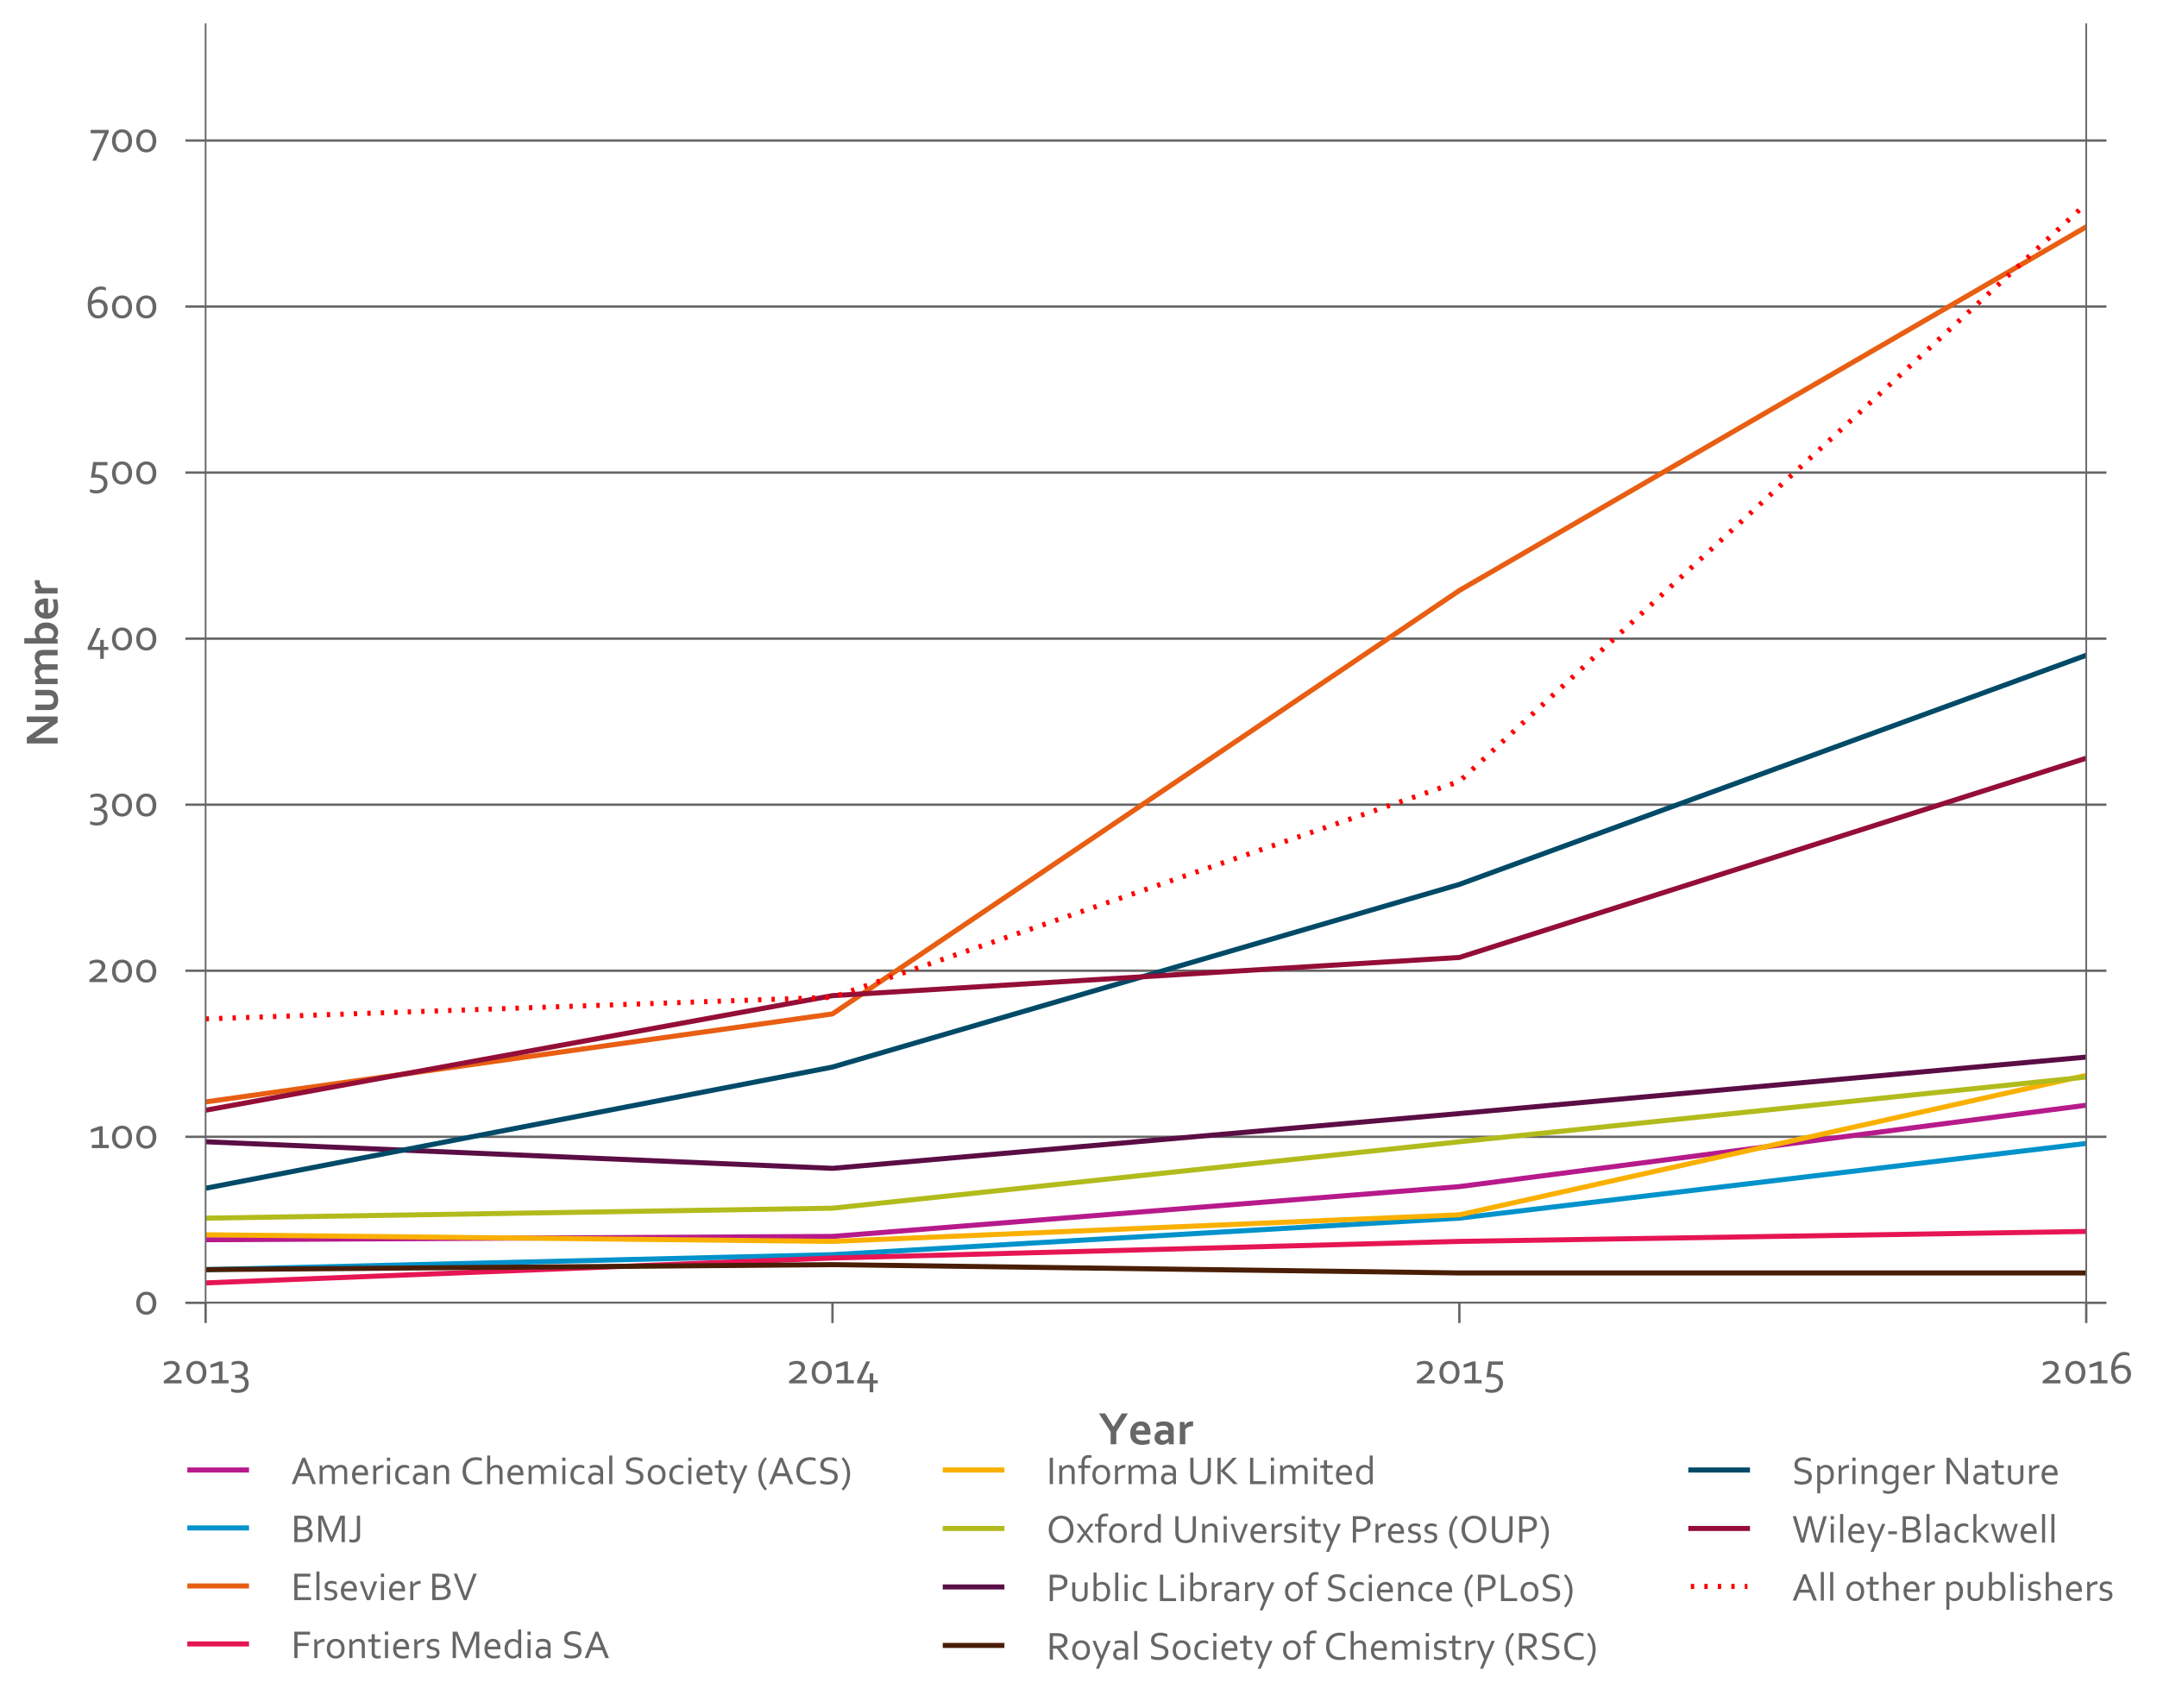 <?xml version="1.0" encoding="utf-8" standalone="no"?>
<!DOCTYPE svg PUBLIC "-//W3C//DTD SVG 1.1//EN"
  "http://www.w3.org/Graphics/SVG/1.1/DTD/svg11.dtd">
<!-- Created with matplotlib (http://matplotlib.org/) -->
<svg height="507pt" version="1.1" viewBox="0 0 640 507" width="640pt" xmlns="http://www.w3.org/2000/svg" xmlns:xlink="http://www.w3.org/1999/xlink">
 <defs>
  <style type="text/css">
*{stroke-linecap:butt;stroke-linejoin:round;stroke-miterlimit:100000;}
  </style>
 </defs>
 <g id="figure_1">
  <g id="patch_1">
   <path d="M -0 507.231 
L 640.183 507.231 
L 640.183 0 
L -0 0 
z
" style="fill:#ffffff;"/>
  </g>
  <g id="axes_1">
   <g id="patch_2">
    <path d="M 61.003 386.64 
L 619.003 386.64 
L 619.003 7.2 
L 61.003 7.2 
z
" style="fill:#ffffff;"/>
   </g>
   <g id="matplotlib.axis_1">
    <g id="xtick_1">
     <g id="line2d_1">
      <defs>
       <path d="M 0 0 
L 0 6 
" id="m2b77d21996" style="stroke:#666666;stroke-width:0.7;"/>
      </defs>
      <g>
       <use style="fill:#666666;stroke:#666666;stroke-width:0.7;" x="61.003" xlink:href="#m2b77d21996" y="386.64"/>
      </g>
     </g>
     <g id="text_1">
      <!-- 2013 -->
      <defs>
       <path d="M 19.922 6.688 
Q 25.531 6.984 30.031 6.984 
L 45.266 6.984 
L 45.266 0 
L 7.562 0 
L 7.562 5.031 
Q 13.188 9.188 17.922 12.766 
Q 22.656 16.359 26.094 19.656 
Q 29.547 22.953 31.5 26.078 
Q 33.453 29.203 33.453 32.375 
Q 33.453 36.625 30.719 38.859 
Q 27.984 41.109 22.859 41.109 
Q 19.047 41.062 15.453 39.984 
Q 11.859 38.922 8.062 37.156 
L 8.062 43.609 
Q 10.844 45.219 14.922 46.406 
Q 19 47.609 23.875 47.609 
Q 27.734 47.609 30.922 46.625 
Q 34.125 45.656 36.438 43.766 
Q 38.766 41.891 40.031 39.125 
Q 41.312 36.375 41.312 32.766 
Q 41.312 28.906 39.641 25.562 
Q 37.984 22.219 35.109 19.141 
Q 32.234 16.062 28.328 13.062 
Q 24.422 10.062 19.922 6.891 
z
" id="Corbel-32"/>
       <path d="M 27.25 15.047 
Q 29.828 14.797 32.203 13.766 
Q 34.578 12.75 36.406 10.844 
Q 38.234 8.938 39.328 6.156 
Q 40.438 3.375 40.438 -0.391 
Q 40.438 -4.891 38.922 -8.547 
Q 37.406 -12.203 34.469 -14.797 
Q 31.547 -17.391 27.219 -18.781 
Q 22.906 -20.172 17.234 -20.172 
Q 13.281 -20.172 9.688 -19.438 
Q 6.109 -18.703 3.328 -17.281 
L 3.328 -10.844 
Q 6.844 -12.359 10.25 -13.016 
Q 13.672 -13.672 16.703 -13.672 
Q 21.188 -13.672 24.219 -12.562 
Q 27.25 -11.469 29.078 -9.656 
Q 30.906 -7.859 31.703 -5.484 
Q 32.516 -3.125 32.516 -0.531 
Q 32.516 5.812 28.469 8.609 
Q 24.422 11.422 16.75 11.422 
L 11.578 11.422 
L 11.578 17.922 
L 14.594 17.922 
Q 18.797 17.922 21.797 18.875 
Q 24.812 19.828 26.766 21.5 
Q 28.719 23.188 29.609 25.453 
Q 30.516 27.734 30.516 30.375 
Q 30.516 33.156 29.516 35.172 
Q 28.516 37.203 26.781 38.516 
Q 25.047 39.844 22.703 40.469 
Q 20.359 41.109 17.672 41.109 
Q 14.359 41.109 10.984 40.328 
Q 7.625 39.547 4.344 38.234 
L 4.344 44.672 
Q 8.344 46.344 11.984 46.969 
Q 15.625 47.609 18.406 47.609 
Q 23.141 47.609 26.844 46.328 
Q 30.562 45.062 33.125 42.766 
Q 35.688 40.484 37.047 37.359 
Q 38.422 34.234 38.422 30.469 
Q 38.422 27.984 37.828 25.641 
Q 37.25 23.297 35.906 21.281 
Q 34.578 19.281 32.453 17.719 
Q 30.328 16.156 27.25 15.234 
z
" id="Corbel-33"/>
       <path d="M 39.062 23.141 
Q 39.062 27.344 38.109 30.688 
Q 37.156 34.031 35.422 36.344 
Q 33.688 38.672 31.219 39.906 
Q 28.766 41.156 25.688 41.156 
Q 22.609 41.156 20.141 39.906 
Q 17.672 38.672 15.906 36.344 
Q 14.156 34.031 13.234 30.688 
Q 12.312 27.344 12.312 23.141 
Q 12.312 19 13.25 15.656 
Q 14.203 12.312 15.938 10.016 
Q 17.672 7.719 20.156 6.469 
Q 22.656 5.219 25.734 5.219 
Q 28.812 5.219 31.266 6.469 
Q 33.734 7.719 35.469 10.016 
Q 37.203 12.312 38.125 15.656 
Q 39.062 19 39.062 23.141 
M 46.969 23.141 
Q 46.969 17.969 45.531 13.5 
Q 44.094 9.031 41.359 5.75 
Q 38.625 2.484 34.688 0.625 
Q 30.766 -1.219 25.734 -1.219 
Q 20.562 -1.219 16.578 0.625 
Q 12.594 2.484 9.875 5.75 
Q 7.172 9.031 5.781 13.5 
Q 4.391 17.969 4.391 23.141 
Q 4.391 28.375 5.828 32.844 
Q 7.281 37.312 10.016 40.594 
Q 12.75 43.891 16.703 45.75 
Q 20.656 47.609 25.688 47.609 
Q 30.812 47.609 34.781 45.75 
Q 38.766 43.891 41.469 40.594 
Q 44.188 37.312 45.578 32.844 
Q 46.969 28.375 46.969 23.141 
" id="Corbel-30"/>
       <path d="M 22.016 6.984 
L 22.016 38.328 
L 4.391 32.812 
L 4.391 39.844 
L 23.047 46.391 
L 29.594 46.391 
L 29.594 6.984 
L 42.391 6.984 
L 42.391 0 
L 6.453 0 
L 6.453 6.984 
z
" id="Corbel-31"/>
      </defs>
      <g style="fill:#666666;" transform="translate(47.522 410.538)scale(0.14 -0.14)">
       <use xlink:href="#Corbel-32"/>
       <use x="51.074" xlink:href="#Corbel-30"/>
       <use x="102.441" xlink:href="#Corbel-31"/>
       <use x="147.266" xlink:href="#Corbel-33"/>
      </g>
     </g>
    </g>
    <g id="xtick_2">
     <g id="line2d_2">
      <g>
       <use style="fill:#666666;stroke:#666666;stroke-width:0.7;" x="247.003" xlink:href="#m2b77d21996" y="386.64"/>
      </g>
     </g>
     <g id="text_2">
      <!-- 2014 -->
      <defs>
       <path d="M 13.141 6.5 
L 13.141 6.297 
L 20.359 6.5 
L 31.062 6.5 
L 31.062 21.344 
L 38.625 21.344 
L 38.625 6.5 
L 48.25 6.5 
L 48.25 0 
L 38.625 0 
L 38.625 -18.891 
L 31.062 -18.891 
L 31.062 0 
L 4.5 0 
L 4.5 5.562 
L 23.734 46.391 
L 31.891 46.391 
z
" id="Corbel-34"/>
      </defs>
      <g style="fill:#666666;" transform="translate(233.077 410.538)scale(0.14 -0.14)">
       <use xlink:href="#Corbel-32"/>
       <use x="51.074" xlink:href="#Corbel-30"/>
       <use x="102.441" xlink:href="#Corbel-31"/>
       <use x="147.266" xlink:href="#Corbel-34"/>
      </g>
     </g>
    </g>
    <g id="xtick_3">
     <g id="line2d_3">
      <g>
       <use style="fill:#666666;stroke:#666666;stroke-width:0.7;" x="433.003" xlink:href="#m2b77d21996" y="386.64"/>
      </g>
     </g>
     <g id="text_3">
      <!-- 2015 -->
      <defs>
       <path d="M 42.875 0.641 
Q 42.875 -3.859 41.234 -7.656 
Q 39.594 -11.469 36.5 -14.25 
Q 33.406 -17.047 28.953 -18.609 
Q 24.516 -20.172 18.844 -20.172 
Q 15.141 -20.172 11.766 -19.453 
Q 8.406 -18.75 5.719 -17.281 
L 5.719 -10.844 
Q 9.328 -12.453 12.547 -13.016 
Q 15.766 -13.578 18.5 -13.578 
Q 22.656 -13.578 25.734 -12.469 
Q 28.812 -11.375 30.859 -9.469 
Q 32.906 -7.562 33.938 -5.047 
Q 34.969 -2.547 34.969 0.25 
Q 34.969 3.609 33.906 6.078 
Q 32.859 8.547 30.609 10.172 
Q 28.375 11.812 24.859 12.609 
Q 21.344 13.422 16.359 13.422 
Q 12.844 13.422 7.859 12.938 
L 12.5 46.391 
L 42.828 46.391 
L 42.828 39.406 
L 19.188 39.406 
L 16.453 20.016 
Q 18.172 20.125 19.188 20.125 
Q 24.906 20.125 29.312 18.797 
Q 33.734 17.484 36.734 14.984 
Q 39.75 12.5 41.312 8.891 
Q 42.875 5.281 42.875 0.641 
" id="Corbel-35"/>
      </defs>
      <g style="fill:#666666;" transform="translate(419.333 410.538)scale(0.14 -0.14)">
       <use xlink:href="#Corbel-32"/>
       <use x="51.074" xlink:href="#Corbel-30"/>
       <use x="102.441" xlink:href="#Corbel-31"/>
       <use x="147.266" xlink:href="#Corbel-35"/>
      </g>
     </g>
    </g>
    <g id="xtick_4">
     <g id="line2d_4">
      <g>
       <use style="fill:#666666;stroke:#666666;stroke-width:0.7;" x="619.003" xlink:href="#m2b77d21996" y="386.64"/>
      </g>
     </g>
     <g id="text_4">
      <!-- 2016 -->
      <defs>
       <path d="M 27.547 39.359 
Q 31.891 39.359 35.578 38.109 
Q 39.266 36.859 41.922 34.422 
Q 44.578 31.984 46.062 28.391 
Q 47.562 24.812 47.562 20.125 
Q 47.562 15.438 46.172 11.5 
Q 44.781 7.562 42.141 4.75 
Q 39.5 1.953 35.688 0.359 
Q 31.891 -1.219 27.047 -1.219 
Q 21.922 -1.219 17.891 0.828 
Q 13.875 2.875 11.078 6.688 
Q 8.297 10.5 6.828 15.922 
Q 5.375 21.344 5.375 28.078 
Q 5.375 33.25 6.172 38.109 
Q 6.984 42.969 8.562 47.234 
Q 10.156 51.516 12.469 55.047 
Q 14.797 58.594 17.875 61.156 
Q 20.953 63.719 24.75 65.125 
Q 28.562 66.547 33.062 66.547 
Q 36.766 66.5 39.453 65.812 
Q 42.141 65.141 43.953 64.266 
L 43.953 57.906 
Q 42 58.688 39.266 59.328 
Q 36.531 59.969 33.594 59.969 
Q 30.078 59.969 26.781 58.516 
Q 23.484 57.078 20.797 54.078 
Q 18.109 51.078 16.234 46.453 
Q 14.359 41.844 13.625 35.5 
L 13.812 35.5 
Q 16.891 37.25 20.5 38.297 
Q 24.125 39.359 27.547 39.359 
M 27.344 5.219 
Q 29.938 5.219 32.172 6.141 
Q 34.422 7.078 36.078 8.875 
Q 37.75 10.688 38.703 13.344 
Q 39.656 16.016 39.656 19.438 
Q 39.656 23.094 38.641 25.609 
Q 37.641 28.125 35.906 29.688 
Q 34.188 31.25 31.859 31.938 
Q 29.547 32.625 26.906 32.625 
Q 23.438 32.625 19.828 31.391 
Q 16.219 30.172 13.281 28.422 
Q 13.234 22.562 14.281 18.188 
Q 15.328 13.812 17.188 10.938 
Q 19.047 8.062 21.656 6.641 
Q 24.266 5.219 27.344 5.219 
" id="Corbel-36"/>
      </defs>
      <g style="fill:#666666;" transform="translate(605.023 410.538)scale(0.14 -0.14)">
       <use xlink:href="#Corbel-32"/>
       <use x="51.074" xlink:href="#Corbel-30"/>
       <use x="102.441" xlink:href="#Corbel-31"/>
       <use x="147.266" xlink:href="#Corbel-36"/>
      </g>
     </g>
    </g>
    <g id="text_5">
     <!-- Year -->
     <defs>
      <path d="M 34.188 5.031 
L 33.984 5.031 
Q 33.016 4 31.641 2.922 
Q 30.281 1.859 28.516 0.906 
Q 26.766 -0.047 24.609 -0.625 
Q 22.469 -1.219 19.969 -1.219 
Q 16.609 -1.219 13.672 -0.172 
Q 10.75 0.875 8.641 2.844 
Q 6.547 4.828 5.344 7.641 
Q 4.156 10.453 4.156 13.922 
Q 4.156 17.719 5.547 20.75 
Q 6.938 23.781 9.422 25.875 
Q 11.922 27.984 15.375 29.078 
Q 18.844 30.172 23.047 30.172 
Q 26.125 30.172 28.703 29.781 
Q 31.297 29.391 33.25 28.859 
L 33.25 30.766 
Q 33.25 32.422 32.688 33.953 
Q 32.125 35.5 30.875 36.688 
Q 29.641 37.891 27.641 38.594 
Q 25.641 39.312 22.75 39.312 
Q 19.234 39.312 15.719 38.531 
Q 12.203 37.75 8.109 36.188 
L 8.109 45.219 
Q 11.672 46.781 15.672 47.609 
Q 19.672 48.438 24.078 48.484 
Q 29.25 48.484 33.125 47.219 
Q 37.016 45.953 39.625 43.719 
Q 42.234 41.5 43.531 38.469 
Q 44.828 35.453 44.828 31.891 
L 44.828 14.062 
Q 44.828 9.375 44.922 6 
Q 45.016 2.641 45.125 0 
L 34.672 0 
z
M 33.25 20.172 
Q 31.594 20.562 29.438 20.875 
Q 27.297 21.188 25.094 21.188 
Q 20.844 21.188 18.375 19.5 
Q 15.922 17.828 15.922 14.359 
Q 15.922 12.75 16.484 11.547 
Q 17.047 10.359 18 9.578 
Q 18.953 8.797 20.219 8.406 
Q 21.484 8.016 22.906 8.016 
Q 24.656 8.016 26.219 8.469 
Q 27.781 8.938 29.094 9.641 
Q 30.422 10.359 31.469 11.234 
Q 32.516 12.109 33.25 12.938 
z
" id="Corbel-Bold-61"/>
      <path d="M 31.781 37.203 
L 49.172 65.328 
L 62.453 65.328 
L 37.703 26.312 
L 37.703 0 
L 25.734 0 
L 25.734 26.312 
L 0.984 65.328 
L 14.266 65.328 
L 31.641 37.203 
z
" id="Corbel-Bold-59"/>
      <path d="M 30.719 8.109 
Q 34.078 8.109 37.734 8.781 
Q 41.406 9.469 45.172 10.75 
L 45.172 1.516 
Q 42.922 0.531 38.281 -0.344 
Q 33.641 -1.219 28.656 -1.219 
Q 23.641 -1.219 19.109 0.078 
Q 14.594 1.375 11.219 4.25 
Q 7.859 7.125 5.875 11.719 
Q 3.906 16.312 3.906 22.859 
Q 3.906 29.297 5.766 34.125 
Q 7.625 38.969 10.75 42.141 
Q 13.875 45.312 17.891 46.891 
Q 21.922 48.484 26.219 48.484 
Q 30.719 48.484 34.5 47.109 
Q 38.281 45.75 41.031 42.812 
Q 43.797 39.891 45.328 35.281 
Q 46.875 30.672 46.875 24.359 
Q 46.828 21.922 46.734 20.219 
L 15.719 20.219 
Q 15.969 16.938 17.188 14.625 
Q 18.406 12.312 20.375 10.859 
Q 22.359 9.422 25 8.766 
Q 27.641 8.109 30.719 8.109 
M 26.078 39.453 
Q 23.875 39.453 22.156 38.641 
Q 20.453 37.844 19.203 36.453 
Q 17.969 35.062 17.234 33.203 
Q 16.5 31.344 16.266 29.25 
L 34.859 29.25 
Q 34.859 31.344 34.297 33.203 
Q 33.734 35.062 32.641 36.453 
Q 31.547 37.844 29.906 38.641 
Q 28.266 39.453 26.078 39.453 
" id="Corbel-Bold-65"/>
      <path d="M 34.469 38.141 
L 33.5 38.141 
Q 28.172 38.141 24.141 36.547 
Q 20.125 34.969 17.922 31.688 
L 17.922 0 
L 6.344 0 
L 6.344 47.312 
L 15.922 47.312 
L 17 40.719 
L 17.188 40.719 
Q 19.234 44.344 22.828 46.406 
Q 26.422 48.484 31.453 48.484 
Q 33.203 48.484 34.469 48.297 
z
" id="Corbel-Bold-72"/>
     </defs>
     <g style="fill:#666666;" transform="translate(325.932 428.615)scale(0.14 -0.14)">
      <use xlink:href="#Corbel-Bold-59"/>
      <use x="63.318" xlink:href="#Corbel-Bold-65"/>
      <use x="114.588" xlink:href="#Corbel-Bold-61"/>
      <use x="166.053" xlink:href="#Corbel-Bold-72"/>
     </g>
    </g>
   </g>
   <g id="matplotlib.axis_2">
    <g id="ytick_1">
     <g id="line2d_5">
      <path clip-path="url(#p96be4ae123)" d="M 61.003 386.64 
L 619.003 386.64 
" style="fill:none;stroke:#666666;stroke-linecap:square;stroke-width:0.7;"/>
     </g>
     <g id="line2d_6">
      <defs>
       <path d="M 0 0 
L -6 0 
" id="mbd224da5a9" style="stroke:#666666;stroke-width:0.7;"/>
      </defs>
      <g>
       <use style="fill:#666666;stroke:#666666;stroke-width:0.7;" x="61.003" xlink:href="#mbd224da5a9" y="386.64"/>
      </g>
     </g>
     <g id="line2d_7">
      <defs>
       <path d="M 0 0 
L 6 0 
" id="m8f30e365b5" style="stroke:#666666;stroke-width:0.7;"/>
      </defs>
      <g>
       <use style="fill:#666666;stroke:#666666;stroke-width:0.7;" x="619.003" xlink:href="#m8f30e365b5" y="386.64"/>
      </g>
     </g>
     <g id="text_6">
      <!-- 0 -->
      <g style="fill:#666666;" transform="translate(39.811 390.0)scale(0.14 -0.14)">
       <use xlink:href="#Corbel-30"/>
      </g>
     </g>
    </g>
    <g id="ytick_2">
     <g id="line2d_8">
      <path clip-path="url(#p96be4ae123)" d="M 61.003 337.362 
L 619.003 337.362 
" style="fill:none;stroke:#666666;stroke-linecap:square;stroke-width:0.7;"/>
     </g>
     <g id="line2d_9">
      <g>
       <use style="fill:#666666;stroke:#666666;stroke-width:0.7;" x="61.003" xlink:href="#mbd224da5a9" y="337.362"/>
      </g>
     </g>
     <g id="line2d_10">
      <g>
       <use style="fill:#666666;stroke:#666666;stroke-width:0.7;" x="619.003" xlink:href="#m8f30e365b5" y="337.362"/>
      </g>
     </g>
     <g id="text_7">
      <!-- 100 -->
      <g style="fill:#666666;" transform="translate(26.342 340.722)scale(0.14 -0.14)">
       <use xlink:href="#Corbel-31"/>
       <use x="44.824" xlink:href="#Corbel-30"/>
       <use x="96.191" xlink:href="#Corbel-30"/>
      </g>
     </g>
    </g>
    <g id="ytick_3">
     <g id="line2d_11">
      <path clip-path="url(#p96be4ae123)" d="M 61.003 288.084 
L 619.003 288.084 
" style="fill:none;stroke:#666666;stroke-linecap:square;stroke-width:0.7;"/>
     </g>
     <g id="line2d_12">
      <g>
       <use style="fill:#666666;stroke:#666666;stroke-width:0.7;" x="61.003" xlink:href="#mbd224da5a9" y="288.084"/>
      </g>
     </g>
     <g id="line2d_13">
      <g>
       <use style="fill:#666666;stroke:#666666;stroke-width:0.7;" x="619.003" xlink:href="#m8f30e365b5" y="288.084"/>
      </g>
     </g>
     <g id="text_8">
      <!-- 200 -->
      <g style="fill:#666666;" transform="translate(25.467 291.444)scale(0.14 -0.14)">
       <use xlink:href="#Corbel-32"/>
       <use x="51.074" xlink:href="#Corbel-30"/>
       <use x="102.441" xlink:href="#Corbel-30"/>
      </g>
     </g>
    </g>
    <g id="ytick_4">
     <g id="line2d_14">
      <path clip-path="url(#p96be4ae123)" d="M 61.003 238.806 
L 619.003 238.806 
" style="fill:none;stroke:#666666;stroke-linecap:square;stroke-width:0.7;"/>
     </g>
     <g id="line2d_15">
      <g>
       <use style="fill:#666666;stroke:#666666;stroke-width:0.7;" x="61.003" xlink:href="#mbd224da5a9" y="238.806"/>
      </g>
     </g>
     <g id="line2d_16">
      <g>
       <use style="fill:#666666;stroke:#666666;stroke-width:0.7;" x="619.003" xlink:href="#m8f30e365b5" y="238.806"/>
      </g>
     </g>
     <g id="text_9">
      <!-- 300 -->
      <g style="fill:#666666;" transform="translate(26.274 242.166)scale(0.14 -0.14)">
       <use xlink:href="#Corbel-33"/>
       <use x="45.312" xlink:href="#Corbel-30"/>
       <use x="96.68" xlink:href="#Corbel-30"/>
      </g>
     </g>
    </g>
    <g id="ytick_5">
     <g id="line2d_17">
      <path clip-path="url(#p96be4ae123)" d="M 61.003 189.528 
L 619.003 189.528 
" style="fill:none;stroke:#666666;stroke-linecap:square;stroke-width:0.7;"/>
     </g>
     <g id="line2d_18">
      <g>
       <use style="fill:#666666;stroke:#666666;stroke-width:0.7;" x="61.003" xlink:href="#mbd224da5a9" y="189.528"/>
      </g>
     </g>
     <g id="line2d_19">
      <g>
       <use style="fill:#666666;stroke:#666666;stroke-width:0.7;" x="619.003" xlink:href="#m8f30e365b5" y="189.528"/>
      </g>
     </g>
     <g id="text_10">
      <!-- 400 -->
      <g style="fill:#666666;" transform="translate(25.386 192.888)scale(0.14 -0.14)">
       <use xlink:href="#Corbel-34"/>
       <use x="51.66" xlink:href="#Corbel-30"/>
       <use x="103.027" xlink:href="#Corbel-30"/>
      </g>
     </g>
    </g>
    <g id="ytick_6">
     <g id="line2d_20">
      <path clip-path="url(#p96be4ae123)" d="M 61.003 140.25 
L 619.003 140.25 
" style="fill:none;stroke:#666666;stroke-linecap:square;stroke-width:0.7;"/>
     </g>
     <g id="line2d_21">
      <g>
       <use style="fill:#666666;stroke:#666666;stroke-width:0.7;" x="61.003" xlink:href="#mbd224da5a9" y="140.25"/>
      </g>
     </g>
     <g id="line2d_22">
      <g>
       <use style="fill:#666666;stroke:#666666;stroke-width:0.7;" x="619.003" xlink:href="#m8f30e365b5" y="140.25"/>
      </g>
     </g>
     <g id="text_11">
      <!-- 500 -->
      <g style="fill:#666666;" transform="translate(25.898 143.61)scale(0.14 -0.14)">
       <use xlink:href="#Corbel-35"/>
       <use x="47.998" xlink:href="#Corbel-30"/>
       <use x="99.365" xlink:href="#Corbel-30"/>
      </g>
     </g>
    </g>
    <g id="ytick_7">
     <g id="line2d_23">
      <path clip-path="url(#p96be4ae123)" d="M 61.003 90.972 
L 619.003 90.972 
" style="fill:none;stroke:#666666;stroke-linecap:square;stroke-width:0.7;"/>
     </g>
     <g id="line2d_24">
      <g>
       <use style="fill:#666666;stroke:#666666;stroke-width:0.7;" x="61.003" xlink:href="#mbd224da5a9" y="90.972"/>
      </g>
     </g>
     <g id="line2d_25">
      <g>
       <use style="fill:#666666;stroke:#666666;stroke-width:0.7;" x="619.003" xlink:href="#m8f30e365b5" y="90.972"/>
      </g>
     </g>
     <g id="text_12">
      <!-- 600 -->
      <g style="fill:#666666;" transform="translate(25.277 94.332)scale(0.14 -0.14)">
       <use xlink:href="#Corbel-36"/>
       <use x="52.441" xlink:href="#Corbel-30"/>
       <use x="103.809" xlink:href="#Corbel-30"/>
      </g>
     </g>
    </g>
    <g id="ytick_8">
     <g id="line2d_26">
      <path clip-path="url(#p96be4ae123)" d="M 61.003 41.695 
L 619.003 41.695 
" style="fill:none;stroke:#666666;stroke-linecap:square;stroke-width:0.7;"/>
     </g>
     <g id="line2d_27">
      <g>
       <use style="fill:#666666;stroke:#666666;stroke-width:0.7;" x="61.003" xlink:href="#mbd224da5a9" y="41.695"/>
      </g>
     </g>
     <g id="line2d_28">
      <g>
       <use style="fill:#666666;stroke:#666666;stroke-width:0.7;" x="619.003" xlink:href="#m8f30e365b5" y="41.695"/>
      </g>
     </g>
     <g id="text_13">
      <!-- 700 -->
      <defs>
       <path d="M 1.906 39.406 
L 1.906 46.391 
L 40.188 46.391 
L 40.188 41.312 
L 13.281 -18.891 
L 5.375 -18.891 
L 31.453 39.406 
z
" id="Corbel-37"/>
      </defs>
      <g style="fill:#666666;" transform="translate(26.629 45.055)scale(0.14 -0.14)">
       <use xlink:href="#Corbel-37"/>
       <use x="42.773" xlink:href="#Corbel-30"/>
       <use x="94.141" xlink:href="#Corbel-30"/>
      </g>
     </g>
    </g>
    <g id="text_14">
     <!-- Number -->
     <defs>
      <path d="M 27.25 -1.219 
Q 20.125 -1.219 15.438 1.188 
Q 10.75 3.609 8.344 7.719 
Q 7.078 9.906 6.469 12.547 
Q 5.859 15.188 5.859 18.406 
L 5.859 47.312 
L 17.438 47.312 
L 17.438 19.625 
Q 17.438 17.234 17.766 15.5 
Q 18.109 13.766 18.797 12.5 
Q 19.969 10.359 22.109 9.297 
Q 24.266 8.25 27.25 8.25 
Q 30.375 8.25 32.594 9.422 
Q 34.812 10.594 35.938 12.984 
Q 37.062 15.281 37.062 19.391 
L 37.062 47.312 
L 48.641 47.312 
L 48.641 18.406 
Q 48.641 12.641 46.625 8.688 
Q 45.516 6.453 43.719 4.609 
Q 41.938 2.781 39.516 1.484 
Q 37.109 0.203 34.047 -0.5 
Q 31 -1.219 27.25 -1.219 
" id="Corbel-Bold-75"/>
      <path d="M 41.844 34.969 
Q 48.875 24.953 53.266 17.188 
L 53.562 17.188 
Q 52.984 29.938 52.984 35.75 
L 52.984 65.328 
L 64.938 65.328 
L 64.938 0 
L 52.391 0 
L 31.109 30.078 
Q 25.484 37.891 19.484 48.188 
L 19.188 48.188 
Q 19.781 36.188 19.781 29.594 
L 19.781 0 
L 7.812 0 
L 7.812 65.328 
L 20.359 65.328 
z
" id="Corbel-Bold-4e"/>
      <path d="M 67.281 28.812 
Q 67.281 30.328 67.188 31.641 
Q 67.094 32.953 66.844 33.938 
Q 66.312 36.078 64.75 37.391 
Q 63.188 38.719 60.359 38.766 
Q 58.844 38.766 57.219 38.328 
Q 55.609 37.891 54.016 37.078 
Q 52.438 36.281 51 35.125 
Q 49.562 33.984 48.391 32.562 
L 48.391 0 
L 36.812 0 
L 36.812 28.812 
Q 36.812 30.328 36.719 31.641 
Q 36.625 32.953 36.375 33.938 
Q 35.844 36.078 34.297 37.391 
Q 32.766 38.719 29.891 38.766 
Q 28.375 38.766 26.75 38.328 
Q 25.141 37.891 23.547 37.078 
Q 21.969 36.281 20.531 35.125 
Q 19.094 33.984 17.922 32.562 
L 17.922 0 
L 6.344 0 
L 6.344 47.312 
L 15.922 47.312 
L 17 40.719 
L 17.188 40.719 
Q 18.219 42.188 19.781 43.594 
Q 21.344 45.016 23.312 46.094 
Q 25.297 47.172 27.656 47.828 
Q 30.031 48.484 32.672 48.484 
Q 37.359 48.484 41.094 46.406 
Q 44.828 44.344 46.781 39.938 
L 46.969 39.938 
Q 48.344 41.844 50.016 43.406 
Q 51.703 44.969 53.75 46.094 
Q 55.812 47.219 58.172 47.844 
Q 60.547 48.484 63.234 48.484 
Q 68.312 48.438 71.75 46.359 
Q 75.203 44.281 77.047 40.672 
Q 77.547 39.75 77.875 38.641 
Q 78.219 37.547 78.438 36.172 
Q 78.656 34.812 78.75 33.156 
Q 78.859 31.5 78.859 29.344 
L 78.859 0 
L 67.281 0 
z
" id="Corbel-Bold-6d"/>
      <path d="M 51.812 24.469 
Q 51.812 18.062 49.953 13.125 
Q 48.094 8.203 45.094 5.031 
Q 42.094 1.859 38.328 0.312 
Q 34.578 -1.219 30.766 -1.219 
Q 28.078 -1.219 25.922 -0.562 
Q 23.781 0.094 22.172 1.062 
Q 20.562 2.047 19.453 3.125 
Q 18.359 4.203 17.719 5.031 
L 17.531 5.031 
L 16.406 0 
L 6.844 0 
Q 6.938 2.094 7 5.188 
Q 7.078 8.297 7.078 11.078 
L 7.078 70.703 
L 18.656 70.703 
L 18.656 51.031 
Q 18.656 48.922 18.625 47.141 
Q 18.609 45.359 18.562 44.391 
L 18.656 44.391 
Q 19.781 45.172 21.094 45.891 
Q 22.406 46.625 23.969 47.203 
Q 25.531 47.797 27.344 48.141 
Q 29.156 48.484 31.156 48.484 
Q 35.109 48.484 38.844 47.047 
Q 42.578 45.609 45.484 42.656 
Q 48.391 39.703 50.094 35.078 
Q 51.812 30.469 51.812 24.469 
M 39.844 23.875 
Q 39.844 28.328 38.766 31.516 
Q 37.703 34.719 35.969 36.406 
Q 34.234 38.094 32.344 38.672 
Q 30.469 39.266 28.609 39.266 
Q 26.078 39.266 23.438 38.234 
Q 20.797 37.203 18.656 35.5 
L 18.656 12.844 
Q 19.344 12.062 20.344 11.203 
Q 21.344 10.359 22.578 9.641 
Q 23.828 8.938 25.297 8.469 
Q 26.766 8.016 28.422 8.016 
Q 31.25 8.016 33.375 9.156 
Q 35.5 10.297 36.938 12.391 
Q 38.375 14.5 39.109 17.406 
Q 39.844 20.312 39.844 23.875 
" id="Corbel-Bold-62"/>
     </defs>
     <g style="fill:#666666;" transform="translate(17.098 221.728)rotate(-90.0)scale(0.14 -0.14)">
      <use xlink:href="#Corbel-Bold-4e"/>
      <use x="72.754" xlink:href="#Corbel-Bold-75"/>
      <use x="127.246" xlink:href="#Corbel-Bold-6d"/>
      <use x="212.451" xlink:href="#Corbel-Bold-62"/>
      <use x="268.164" xlink:href="#Corbel-Bold-65"/>
      <use x="319.434" xlink:href="#Corbel-Bold-72"/>
     </g>
    </g>
   </g>
   <g id="line2d_29">
    <path clip-path="url(#p96be4ae123)" d="M 61.003 367.914 
L 247.003 366.929 
L 433.003 352.145 
L 619.003 327.999 
" style="fill:none;stroke:#b71a8b;stroke-linecap:square;stroke-width:1.5;"/>
   </g>
   <g id="line2d_30">
    <path clip-path="url(#p96be4ae123)" d="M 61.003 376.784 
L 247.003 372.349 
L 433.003 361.508 
L 619.003 339.333 
" style="fill:none;stroke:#0092cb;stroke-linecap:square;stroke-width:1.5;"/>
   </g>
   <g id="line2d_31">
    <path clip-path="url(#p96be4ae123)" d="M 61.003 327.014 
L 247.003 300.896 
L 433.003 175.238 
L 619.003 67.319 
" style="fill:none;stroke:#e85e12;stroke-linecap:square;stroke-width:1.5;"/>
   </g>
   <g id="line2d_32">
    <path clip-path="url(#p96be4ae123)" d="M 61.003 380.727 
L 247.003 373.335 
L 433.003 368.407 
L 619.003 365.45 
" style="fill:none;stroke:#e61554;stroke-linecap:square;stroke-width:1.5;"/>
   </g>
   <g id="line2d_33">
    <path clip-path="url(#p96be4ae123)" d="M 61.003 366.436 
L 247.003 368.407 
L 433.003 360.523 
L 619.003 319.129 
" style="fill:none;stroke:#f9b000;stroke-linecap:square;stroke-width:1.5;"/>
   </g>
   <g id="line2d_34">
    <path clip-path="url(#p96be4ae123)" d="M 61.003 361.508 
L 247.003 358.552 
L 433.003 338.84 
L 619.003 319.622 
" style="fill:none;stroke:#b2bb1c;stroke-linecap:square;stroke-width:1.5;"/>
   </g>
   <g id="line2d_35">
    <path clip-path="url(#p96be4ae123)" d="M 61.003 338.84 
L 247.003 346.725 
L 433.003 330.463 
L 619.003 313.709 
" style="fill:none;stroke:#5b0d45;stroke-linecap:square;stroke-width:1.5;"/>
   </g>
   <g id="line2d_36">
    <path clip-path="url(#p96be4ae123)" d="M 61.003 376.784 
L 247.003 375.306 
L 433.003 377.77 
L 619.003 377.77 
" style="fill:none;stroke:#4a1e06;stroke-linecap:square;stroke-width:1.5;"/>
   </g>
   <g id="line2d_37">
    <path clip-path="url(#p96be4ae123)" d="M 61.003 352.638 
L 247.003 316.665 
L 433.003 262.46 
L 619.003 194.456 
" style="fill:none;stroke:#004a68;stroke-linecap:square;stroke-width:1.5;"/>
   </g>
   <g id="line2d_38">
    <path clip-path="url(#p96be4ae123)" d="M 61.003 329.478 
L 247.003 295.476 
L 433.003 284.142 
L 619.003 225.008 
" style="fill:none;stroke:#940e37;stroke-linecap:square;stroke-width:1.5;"/>
   </g>
   <g id="line2d_39">
    <path clip-path="url(#p96be4ae123)" d="M 61.003 302.375 
L 247.003 295.969 
L 433.003 231.907 
L 619.003 60.42 
" style="fill:none;stroke:#ff0000;stroke-dasharray:1,3;stroke-dashoffset:0.0;stroke-width:1.5;"/>
   </g>
   <g id="patch_3">
    <path d="M 619.003 386.64 
L 619.003 7.2 
" style="fill:none;stroke:#666666;stroke-linecap:square;stroke-linejoin:miter;stroke-width:0.5;"/>
   </g>
   <g id="patch_4">
    <path d="M 61.003 386.64 
L 619.003 386.64 
" style="fill:none;stroke:#666666;stroke-linecap:square;stroke-linejoin:miter;stroke-width:0.5;"/>
   </g>
   <g id="patch_5">
    <path d="M 61.003 386.64 
L 61.003 7.2 
" style="fill:none;stroke:#666666;stroke-linecap:square;stroke-linejoin:miter;stroke-width:0.5;"/>
   </g>
   <g id="legend_1">
    <g id="line2d_40">
     <path d="M 56.331 436.242 
L 73.131 436.242 
" style="fill:none;stroke:#b71a8b;stroke-linecap:square;stroke-width:1.5;"/>
    </g>
    <g id="line2d_41"/>
    <g id="text_15">
     <!-- American Chemical Society (ACS) -->
     <defs>
      <path d="M 7.812 0 
L 7.812 46.391 
L 15.375 46.391 
L 15.375 0 
z
M 7.625 57.172 
L 7.625 65.625 
L 15.578 65.625 
L 15.578 57.172 
z
" id="Corbel-69"/>
      <path d="M 15.375 40.047 
L 15.531 40.047 
Q 16.797 41.656 18.359 43.047 
Q 19.922 44.438 21.828 45.438 
Q 23.734 46.438 25.922 47.016 
Q 28.125 47.609 30.672 47.609 
Q 33.297 47.609 35.938 46.891 
Q 38.578 46.188 40.812 44.375 
Q 43.062 42.578 44.484 39.359 
Q 45.906 36.141 45.906 31.062 
L 45.906 0 
L 38.328 0 
L 38.328 29.828 
Q 38.328 35.453 36.203 38.281 
Q 34.078 41.109 29.25 41.109 
Q 25.25 41.109 21.625 38.938 
Q 18.016 36.766 15.375 32.953 
L 15.375 0 
L 7.812 0 
L 7.812 70.703 
L 15.375 70.703 
z
" id="Corbel-68"/>
      <path d="M 14.359 48.047 
Q 14.359 45.172 15.531 43.281 
Q 16.703 41.406 18.672 40.188 
Q 20.656 38.969 23.266 38.188 
Q 25.875 37.406 28.719 36.719 
Q 32.516 35.797 36.203 34.672 
Q 39.891 33.547 42.766 31.562 
Q 45.656 29.594 47.438 26.422 
Q 49.219 23.25 49.219 18.266 
Q 49.219 13.188 47.328 9.5 
Q 45.453 5.812 42.109 3.438 
Q 38.766 1.078 34.125 -0.062 
Q 29.5 -1.219 23.969 -1.219 
Q 21.438 -1.219 18.766 -0.906 
Q 16.109 -0.594 13.688 -0.047 
Q 11.281 0.484 9.328 1.172 
Q 7.375 1.859 6.25 2.547 
L 6.25 9.812 
Q 8.016 8.938 10.203 8.203 
Q 12.406 7.469 14.75 6.953 
Q 17.094 6.453 19.484 6.156 
Q 21.875 5.859 23.969 5.859 
Q 27.391 5.859 30.484 6.438 
Q 33.594 7.031 35.938 8.391 
Q 38.281 9.766 39.641 12.125 
Q 41.016 14.5 41.016 18.062 
Q 41.016 21 39.812 22.906 
Q 38.625 24.812 36.625 26.047 
Q 34.625 27.297 32 28.078 
Q 29.391 28.859 26.516 29.547 
Q 22.703 30.422 19.062 31.516 
Q 15.438 32.625 12.578 34.578 
Q 9.719 36.531 7.984 39.594 
Q 6.25 42.672 6.25 47.469 
Q 6.25 52.438 8 56.031 
Q 9.766 59.625 12.797 61.969 
Q 15.828 64.312 19.875 65.422 
Q 23.922 66.547 28.516 66.547 
Q 33.734 66.547 38.25 65.547 
Q 42.781 64.547 46.531 62.938 
L 46.531 55.562 
Q 42.484 57.281 38.156 58.344 
Q 33.844 59.422 28.906 59.469 
Q 25.203 59.469 22.469 58.656 
Q 19.734 57.859 17.922 56.375 
Q 16.109 54.891 15.234 52.766 
Q 14.359 50.641 14.359 48.047 
" id="Corbel-53"/>
      <path id="Corbel-20"/>
      <path d="M 32.766 40.234 
L 32.172 40.234 
Q 29.5 40.234 26.906 39.75 
Q 24.312 39.266 22.047 38.25 
Q 19.781 37.25 17.938 35.781 
Q 16.109 34.328 14.891 32.328 
L 14.891 0 
L 7.328 0 
L 7.328 46.391 
L 13.188 46.391 
L 14.656 39.016 
L 14.797 39.016 
Q 15.922 40.828 17.547 42.391 
Q 19.188 43.953 21.234 45.125 
Q 23.297 46.297 25.734 46.953 
Q 28.172 47.609 30.859 47.609 
Q 31.344 47.609 31.859 47.578 
Q 32.375 47.562 32.766 47.516 
z
" id="Corbel-72"/>
      <path d="M 40.047 59.469 
Q 34.625 59.469 29.906 57.734 
Q 25.203 56 21.734 52.562 
Q 18.266 49.125 16.266 44.016 
Q 14.266 38.922 14.266 32.125 
Q 14.266 25.391 16.109 20.438 
Q 17.969 15.484 21.391 12.234 
Q 24.812 8.984 29.609 7.422 
Q 34.422 5.859 40.328 5.859 
Q 41.938 5.859 43.75 6.031 
Q 45.562 6.203 47.391 6.516 
Q 49.219 6.844 50.953 7.25 
Q 52.688 7.672 54.047 8.156 
L 54.047 1.125 
Q 51.172 0 47.359 -0.609 
Q 43.562 -1.219 39.547 -1.219 
Q 31.391 -1.219 25.094 1.047 
Q 18.797 3.328 14.516 7.562 
Q 10.25 11.812 8.047 17.938 
Q 5.859 24.078 5.859 31.844 
Q 5.859 39.453 8.172 45.844 
Q 10.5 52.25 14.859 56.828 
Q 19.234 61.422 25.453 63.984 
Q 31.688 66.547 39.453 66.547 
Q 41.5 66.547 43.5 66.375 
Q 45.516 66.219 47.344 65.891 
Q 49.172 65.578 50.734 65.141 
Q 52.297 64.703 53.422 64.203 
L 53.422 57.172 
Q 50.484 58.156 47.016 58.812 
Q 43.562 59.469 40.047 59.469 
" id="Corbel-43"/>
      <path d="M 27.25 47.609 
Q 30.609 47.609 33.688 46.891 
Q 36.766 46.188 38.969 44.922 
L 38.969 38.625 
Q 35.891 39.797 33.297 40.375 
Q 30.719 40.969 28.031 40.969 
Q 25.203 40.969 22.406 40.031 
Q 19.625 39.109 17.422 36.984 
Q 15.234 34.859 13.891 31.359 
Q 12.547 27.875 12.547 22.703 
Q 12.547 18.953 13.547 15.766 
Q 14.547 12.594 16.516 10.266 
Q 18.5 7.953 21.484 6.656 
Q 24.469 5.375 28.375 5.375 
Q 31.203 5.375 34.078 5.984 
Q 36.969 6.594 39.703 7.719 
L 39.703 1.422 
Q 38.875 0.922 37.531 0.438 
Q 36.188 -0.047 34.562 -0.406 
Q 32.953 -0.781 31.141 -1 
Q 29.344 -1.219 27.547 -1.219 
Q 22.859 -1.219 18.672 0.188 
Q 14.5 1.609 11.375 4.531 
Q 8.25 7.469 6.438 11.953 
Q 4.641 16.453 4.641 22.609 
Q 4.641 27.203 5.594 30.859 
Q 6.547 34.516 8.203 37.297 
Q 9.859 40.094 12.078 42.047 
Q 14.312 44 16.828 45.234 
Q 19.344 46.484 22.016 47.047 
Q 24.703 47.609 27.25 47.609 
" id="Corbel-63"/>
      <path d="M 25.484 41.109 
Q 22.906 41.109 20.672 40.078 
Q 18.453 39.062 16.797 37.297 
Q 15.141 35.547 14.109 33.172 
Q 13.094 30.812 12.844 28.125 
L 36.281 28.125 
Q 36.281 30.859 35.562 33.219 
Q 34.859 35.594 33.484 37.344 
Q 32.125 39.109 30.125 40.109 
Q 28.125 41.109 25.484 41.109 
M 29.641 5.375 
Q 33.406 5.375 36.5 5.984 
Q 39.594 6.594 42.672 7.719 
L 42.672 1.422 
Q 40.188 0.203 36.516 -0.5 
Q 32.859 -1.219 28.656 -1.219 
Q 23.688 -1.219 19.312 0.047 
Q 14.938 1.312 11.672 4.141 
Q 8.406 6.984 6.516 11.547 
Q 4.641 16.109 4.641 22.562 
Q 4.641 28.906 6.391 33.562 
Q 8.156 38.234 11.078 41.359 
Q 14.016 44.484 17.812 46.047 
Q 21.625 47.609 25.781 47.609 
Q 29.688 47.609 33.078 46.312 
Q 36.469 45.016 38.953 42.234 
Q 41.453 39.453 42.891 35.062 
Q 44.344 30.672 44.344 24.516 
Q 44.344 23.922 44.344 23.5 
Q 44.344 23.094 44.281 21.625 
L 12.453 21.625 
Q 12.453 17.188 13.797 14.078 
Q 15.141 10.984 17.453 9.047 
Q 19.781 7.125 22.906 6.25 
Q 26.031 5.375 29.641 5.375 
" id="Corbel-65"/>
      <path d="M 12.938 25.344 
Q 12.938 18.797 14.062 13.234 
Q 15.188 7.672 17.031 3.031 
Q 18.891 -1.609 21.359 -5.344 
Q 23.828 -9.078 26.469 -11.969 
L 22.312 -15.875 
Q 20.953 -14.703 19.141 -12.719 
Q 17.328 -10.75 15.453 -7.984 
Q 13.578 -5.219 11.766 -1.719 
Q 9.969 1.766 8.547 5.938 
Q 7.125 10.109 6.25 14.984 
Q 5.375 19.875 5.375 25.344 
Q 5.375 30.859 6.25 35.719 
Q 7.125 40.578 8.547 44.75 
Q 9.969 48.922 11.766 52.406 
Q 13.578 55.906 15.453 58.656 
Q 17.328 61.422 19.141 63.391 
Q 20.953 65.375 22.312 66.547 
L 26.469 62.641 
Q 23.828 59.766 21.359 56.031 
Q 18.891 52.297 17.031 47.656 
Q 15.188 43.016 14.062 37.453 
Q 12.938 31.891 12.938 25.344 
" id="Corbel-28"/>
      <path d="M 1.703 0 
L 28.328 65.328 
L 35.203 65.328 
L 61.812 0 
L 53.172 0 
L 45.359 19.672 
L 18.062 19.672 
L 10.25 0 
z
M 31.688 55.172 
Q 27.344 42.969 23.344 33.016 
L 20.906 26.859 
L 42.531 26.859 
L 40.094 33.016 
Q 36.078 43.172 31.891 55.172 
z
" id="Corbel-41"/>
      <path d="M 34.469 5.125 
L 34.281 5.125 
Q 33.344 3.953 31.922 2.797 
Q 30.516 1.656 28.656 0.75 
Q 26.812 -0.141 24.609 -0.672 
Q 22.406 -1.219 19.922 -1.219 
Q 16.547 -1.219 13.734 -0.219 
Q 10.938 0.781 8.906 2.703 
Q 6.891 4.641 5.766 7.422 
Q 4.641 10.203 4.641 13.719 
Q 4.641 17.188 5.875 19.922 
Q 7.125 22.656 9.375 24.562 
Q 11.625 26.469 14.766 27.484 
Q 17.922 28.516 21.734 28.516 
Q 25.344 28.469 28.422 27.875 
Q 31.5 27.297 33.891 26.422 
L 34.078 26.422 
L 34.078 29.641 
Q 34.078 31.547 33.828 33 
Q 33.594 34.469 33.016 35.594 
Q 31.734 37.938 28.953 39.469 
Q 26.172 41.016 21.438 41.016 
Q 17.922 41.016 14.812 40.359 
Q 11.719 39.703 8.641 38.531 
L 8.641 44.875 
Q 9.812 45.453 11.391 45.969 
Q 12.984 46.484 14.734 46.844 
Q 16.5 47.219 18.453 47.406 
Q 20.406 47.609 22.359 47.609 
Q 29.391 47.609 33.859 45.109 
Q 38.328 42.625 40.281 38.531 
Q 41.016 36.969 41.328 35.078 
Q 41.656 33.203 41.656 30.953 
L 41.656 0 
L 35.297 0 
z
M 34.078 20.359 
Q 31.984 20.953 29.094 21.484 
Q 26.219 22.016 22.75 22.078 
Q 17.922 22.078 15.188 20.016 
Q 12.453 17.969 12.453 13.719 
Q 12.453 11.578 13.125 9.953 
Q 13.812 8.344 15.016 7.297 
Q 16.219 6.25 17.844 5.734 
Q 19.484 5.219 21.344 5.219 
Q 23.781 5.219 25.875 5.922 
Q 27.984 6.641 29.609 7.609 
Q 31.25 8.594 32.391 9.562 
Q 33.547 10.547 34.078 11.078 
z
" id="Corbel-61"/>
      <path d="M 1.469 46.391 
L 9.234 46.391 
L 23.641 10.016 
L 23.922 10.016 
L 38.531 46.391 
L 46.484 46.391 
L 17.531 -22.703 
L 10.016 -22.703 
L 19.922 0.922 
z
" id="Corbel-79"/>
      <path d="M 31.781 -0.094 
Q 30.812 -0.484 28.812 -0.828 
Q 26.812 -1.172 24.031 -1.219 
Q 20.359 -1.219 17.672 -0.312 
Q 14.984 0.594 13.203 2.266 
Q 11.422 3.953 10.547 6.344 
Q 9.672 8.734 9.672 11.672 
L 9.672 39.891 
L 0.734 39.891 
L 0.734 46.391 
L 9.672 46.391 
L 9.672 59.078 
L 17.234 59.078 
L 17.234 46.391 
L 31.109 46.391 
L 31.109 39.891 
L 17.234 39.891 
L 17.234 12.844 
Q 17.234 11.234 17.703 9.859 
Q 18.172 8.5 19.172 7.5 
Q 20.172 6.5 21.734 5.938 
Q 23.297 5.375 25.484 5.375 
Q 27 5.375 28.688 5.609 
Q 30.375 5.859 31.781 6.25 
z
" id="Corbel-74"/>
      <path d="M 7.812 0 
L 7.812 70.703 
L 15.375 70.703 
L 15.375 0 
z
" id="Corbel-6c"/>
      <path d="M 17.047 25.344 
Q 17.047 31.891 15.922 37.453 
Q 14.797 43.016 12.938 47.656 
Q 11.078 52.297 8.609 56.031 
Q 6.156 59.766 3.516 62.641 
L 7.672 66.547 
Q 9.031 65.375 10.828 63.391 
Q 12.641 61.422 14.516 58.656 
Q 16.406 55.906 18.203 52.406 
Q 20.016 48.922 21.438 44.75 
Q 22.859 40.578 23.734 35.719 
Q 24.609 30.859 24.609 25.344 
Q 24.609 19.875 23.734 14.984 
Q 22.859 10.109 21.438 5.938 
Q 20.016 1.766 18.203 -1.719 
Q 16.406 -5.219 14.516 -7.984 
Q 12.641 -10.75 10.828 -12.719 
Q 9.031 -14.703 7.672 -15.875 
L 3.516 -11.969 
Q 6.156 -9.078 8.609 -5.344 
Q 11.078 -1.609 12.938 3.031 
Q 14.797 7.672 15.922 13.234 
Q 17.047 18.797 17.047 25.344 
" id="Corbel-29"/>
      <path d="M 14.656 39.938 
L 14.797 39.938 
Q 16.062 41.547 17.594 42.938 
Q 19.141 44.344 21.047 45.391 
Q 22.953 46.438 25.219 47.016 
Q 27.484 47.609 30.172 47.609 
Q 33.344 47.609 36.125 46.719 
Q 38.922 45.844 40.969 43.891 
Q 43.016 41.938 44.203 38.781 
Q 45.406 35.641 45.406 31.062 
L 45.406 0 
L 37.844 0 
L 37.844 29.828 
Q 37.844 35.844 35.516 38.469 
Q 33.203 41.109 28.766 41.109 
Q 24.859 41.109 21.188 38.938 
Q 17.531 36.766 14.891 32.953 
L 14.891 0 
L 7.328 0 
L 7.328 46.391 
L 13.188 46.391 
z
" id="Corbel-6e"/>
      <path d="M 45.219 0 
L 37.641 0 
L 37.641 29.828 
Q 37.641 32.859 36.984 34.984 
Q 36.328 37.109 35.078 38.469 
Q 33.844 39.844 32.109 40.469 
Q 30.375 41.109 28.219 41.109 
Q 24.172 41.109 20.844 38.938 
Q 17.531 36.766 14.891 32.953 
L 14.891 0 
L 7.328 0 
L 7.328 46.391 
L 13.188 46.391 
L 14.656 39.938 
L 14.797 39.938 
Q 16.062 41.547 17.547 42.938 
Q 19.047 44.344 20.875 45.391 
Q 22.703 46.438 24.891 47.016 
Q 27.094 47.609 29.688 47.609 
Q 34.859 47.609 38.281 45.109 
Q 41.703 42.625 43.562 38.328 
L 43.75 38.328 
Q 46.828 42.672 50.781 45.141 
Q 54.734 47.609 60.016 47.609 
Q 62.453 47.609 65.188 46.922 
Q 67.922 46.234 70.219 44.406 
Q 72.516 42.578 74.016 39.359 
Q 75.531 36.141 75.531 31.062 
L 75.531 0 
L 68.016 0 
L 68.016 29.828 
Q 68.016 32.859 67.359 34.984 
Q 66.703 37.109 65.453 38.469 
Q 64.203 39.844 62.469 40.469 
Q 60.75 41.109 58.594 41.109 
Q 54.547 41.109 51.203 38.938 
Q 47.859 36.766 45.219 32.953 
z
" id="Corbel-6d"/>
      <path d="M 40.766 23.141 
Q 40.766 27.438 39.719 30.781 
Q 38.672 34.125 36.781 36.438 
Q 34.906 38.766 32.312 39.953 
Q 29.734 41.156 26.656 41.156 
Q 23.578 41.156 20.984 39.953 
Q 18.406 38.766 16.531 36.438 
Q 14.656 34.125 13.594 30.781 
Q 12.547 27.438 12.547 23.141 
Q 12.547 18.891 13.594 15.547 
Q 14.656 12.203 16.547 9.906 
Q 18.453 7.625 21.047 6.422 
Q 23.641 5.219 26.703 5.219 
Q 29.781 5.219 32.344 6.422 
Q 34.906 7.625 36.781 9.906 
Q 38.672 12.203 39.719 15.547 
Q 40.766 18.891 40.766 23.141 
M 48.688 23.141 
Q 48.688 17.672 47.125 13.172 
Q 45.562 8.688 42.703 5.484 
Q 39.844 2.297 35.781 0.531 
Q 31.734 -1.219 26.703 -1.219 
Q 21.531 -1.219 17.453 0.531 
Q 13.375 2.297 10.516 5.484 
Q 7.672 8.688 6.156 13.172 
Q 4.641 17.672 4.641 23.141 
Q 4.641 28.656 6.203 33.141 
Q 7.766 37.641 10.625 40.859 
Q 13.484 44.094 17.547 45.844 
Q 21.625 47.609 26.656 47.609 
Q 31.781 47.609 35.875 45.844 
Q 39.984 44.094 42.812 40.859 
Q 45.656 37.641 47.172 33.141 
Q 48.688 28.656 48.688 23.141 
" id="Corbel-6f"/>
     </defs>
     <g style="fill:#666666;" transform="translate(86.331 440.442)scale(0.12 -0.12)">
      <use xlink:href="#Corbel-41"/>
      <use x="63.525" xlink:href="#Corbel-6d"/>
      <use x="146.387" xlink:href="#Corbel-65"/>
      <use x="196.143" xlink:href="#Corbel-72"/>
      <use x="229.639" xlink:href="#Corbel-69"/>
      <use x="252.832" xlink:href="#Corbel-63"/>
      <use x="296.68" xlink:href="#Corbel-61"/>
      <use x="345.654" xlink:href="#Corbel-6e"/>
      <use x="398.389" xlink:href="#Corbel-20"/>
      <use x="418.361" xlink:href="#Corbel-43"/>
      <use x="477.297" xlink:href="#Corbel-68"/>
      <use x="530.52" xlink:href="#Corbel-65"/>
      <use x="580.275" xlink:href="#Corbel-6d"/>
      <use x="663.137" xlink:href="#Corbel-69"/>
      <use x="686.33" xlink:href="#Corbel-63"/>
      <use x="730.178" xlink:href="#Corbel-61"/>
      <use x="779.152" xlink:href="#Corbel-6c"/>
      <use x="802.346" xlink:href="#Corbel-20"/>
      <use x="822.334" xlink:href="#Corbel-53"/>
      <use x="877.51" xlink:href="#Corbel-6f"/>
      <use x="930.83" xlink:href="#Corbel-63"/>
      <use x="974.678" xlink:href="#Corbel-69"/>
      <use x="997.871" xlink:href="#Corbel-65"/>
      <use x="1047.627" xlink:href="#Corbel-74"/>
      <use x="1082.344" xlink:href="#Corbel-79"/>
      <use x="1130.293" xlink:href="#Corbel-20"/>
      <use x="1150.312" xlink:href="#Corbel-28"/>
      <use x="1180.293" xlink:href="#Corbel-41"/>
      <use x="1243.803" xlink:href="#Corbel-43"/>
      <use x="1302.738" xlink:href="#Corbel-53"/>
      <use x="1357.898" xlink:href="#Corbel-29"/>
     </g>
    </g>
    <g id="line2d_42">
     <path d="M 56.331 453.45 
L 73.131 453.45 
" style="fill:none;stroke:#0092cb;stroke-linecap:square;stroke-width:1.5;"/>
    </g>
    <g id="line2d_43"/>
    <g id="text_16">
     <!-- BMJ -->
     <defs>
      <path d="M 42.922 0 
L 39.266 0 
L 22.797 39.016 
Q 19.391 47.078 15.969 56.547 
L 15.578 56.547 
Q 16.266 42.922 16.266 31.594 
L 16.266 0 
L 8.297 0 
L 8.297 65.328 
L 19.781 65.328 
L 35.156 28.375 
Q 37.797 22.016 40.969 13.094 
L 41.219 13.094 
Q 44.734 23 47.016 28.375 
L 62.406 65.328 
L 73.875 65.328 
L 73.875 0 
L 65.922 0 
L 65.922 31.594 
Q 65.922 42.672 66.609 56.547 
L 66.219 56.547 
Q 62.594 46.531 59.375 39.016 
z
" id="Corbel-4d"/>
      <path d="M 40.531 33.797 
Q 43.562 33.344 45.969 32.172 
Q 48.391 31 50.125 29.172 
Q 51.859 27.344 52.781 24.828 
Q 53.719 22.312 53.719 19.094 
Q 53.719 16.797 53.031 14.281 
Q 52.344 11.766 50.75 9.391 
Q 49.172 7.031 46.609 5.031 
Q 44.047 3.031 40.234 1.766 
Q 37.312 0.781 33.734 0.391 
Q 30.172 0 25.203 0 
L 8.297 0 
L 8.297 65.328 
L 24.609 65.328 
Q 26.859 65.328 28.688 65.25 
Q 30.516 65.188 32.047 65.031 
Q 33.594 64.891 34.906 64.672 
Q 36.234 64.453 37.406 64.156 
Q 40.484 63.328 43 61.891 
Q 45.516 60.453 47.266 58.453 
Q 49.031 56.453 49.969 53.906 
Q 50.922 51.375 50.922 48.391 
Q 50.922 46 50.359 43.797 
Q 49.812 41.609 48.562 39.75 
Q 47.312 37.891 45.328 36.422 
Q 43.359 34.969 40.531 33.984 
z
M 28.375 37.062 
Q 30.719 37.062 32.422 37.281 
Q 34.125 37.5 35.5 37.938 
Q 39.156 39.156 40.844 41.75 
Q 42.531 44.344 42.531 47.859 
Q 42.531 51.469 40.766 53.766 
Q 39.016 56.062 35.25 57.172 
Q 33.406 57.719 30.953 57.938 
Q 28.516 58.156 25.203 58.156 
L 16.266 58.156 
L 16.266 37.062 
z
M 16.266 29.891 
L 16.266 7.172 
L 25.875 7.172 
Q 29.297 7.172 32.219 7.484 
Q 35.156 7.812 37.203 8.5 
Q 39.453 9.234 41.016 10.375 
Q 42.578 11.531 43.531 12.922 
Q 44.484 14.312 44.891 15.875 
Q 45.312 17.438 45.312 19.047 
Q 45.312 20.906 44.875 22.531 
Q 44.438 24.172 43.438 25.469 
Q 42.438 26.766 40.797 27.734 
Q 39.156 28.719 36.719 29.25 
Q 35.25 29.594 33.375 29.734 
Q 31.5 29.891 28.719 29.891 
z
" id="Corbel-42"/>
      <path d="M 21.438 65.328 
L 29.391 65.328 
L 29.391 14.984 
Q 29.391 10.938 28.172 7.906 
Q 26.953 4.891 24.672 2.859 
Q 22.406 0.828 19.234 -0.188 
Q 16.062 -1.219 12.109 -1.219 
Q 8.734 -1.172 6.422 -0.656 
Q 4.109 -0.141 2.938 0.391 
L 2.938 7.422 
Q 4.734 6.688 6.859 6.266 
Q 8.984 5.859 11.422 5.859 
Q 13.625 5.859 15.469 6.344 
Q 17.328 6.844 18.641 8.016 
Q 19.969 9.188 20.703 11.141 
Q 21.438 13.094 21.438 15.969 
z
" id="Corbel-4a"/>
     </defs>
     <g style="fill:#666666;" transform="translate(86.331 457.65)scale(0.12 -0.12)">
      <use xlink:href="#Corbel-42"/>
      <use x="59.326" xlink:href="#Corbel-4d"/>
      <use x="141.504" xlink:href="#Corbel-4a"/>
     </g>
    </g>
    <g id="line2d_44">
     <path d="M 56.331 470.659 
L 73.131 470.659 
" style="fill:none;stroke:#e85e12;stroke-linecap:square;stroke-width:1.5;"/>
    </g>
    <g id="line2d_45"/>
    <g id="text_17">
     <!-- Elsevier BV -->
     <defs>
      <path d="M 12.203 34.031 
Q 12.203 32.125 13.031 30.906 
Q 13.875 29.688 15.266 28.922 
Q 16.656 28.172 18.484 27.688 
Q 20.312 27.203 22.266 26.812 
Q 24.953 26.219 27.344 25.516 
Q 29.734 24.812 31.766 23.391 
Q 33.797 21.969 35.031 19.547 
Q 36.281 17.141 36.281 13.281 
Q 36.281 9.766 34.906 7.047 
Q 33.547 4.344 31.047 2.516 
Q 28.562 0.688 25.094 -0.266 
Q 21.625 -1.219 17.484 -1.219 
Q 14.938 -1.219 12.859 -0.953 
Q 10.797 -0.688 9.203 -0.266 
Q 7.625 0.141 6.5 0.578 
Q 5.375 1.031 4.641 1.422 
L 4.641 7.766 
Q 7.562 6.594 10.438 5.906 
Q 13.328 5.219 16.797 5.219 
Q 19.531 5.219 21.719 5.703 
Q 23.922 6.203 25.5 7.156 
Q 27.094 8.109 27.953 9.547 
Q 28.812 10.984 28.812 12.891 
Q 28.812 14.844 28.031 16.109 
Q 27.25 17.391 25.922 18.219 
Q 24.609 19.047 22.875 19.578 
Q 21.141 20.125 19.234 20.562 
Q 16.75 21.094 14.188 21.828 
Q 11.625 22.562 9.516 23.875 
Q 7.422 25.203 6.125 27.469 
Q 4.828 29.734 4.828 33.297 
Q 4.828 36.969 6.141 39.641 
Q 7.469 42.328 9.719 44.078 
Q 11.969 45.844 14.938 46.719 
Q 17.922 47.609 21.234 47.609 
Q 25.094 47.609 28.391 46.875 
Q 31.688 46.141 34.375 45.016 
L 34.375 38.578 
Q 31.453 39.703 28.438 40.406 
Q 25.438 41.109 22.266 41.156 
Q 19.578 41.156 17.672 40.625 
Q 15.766 40.094 14.547 39.141 
Q 13.328 38.188 12.766 36.891 
Q 12.203 35.594 12.203 34.031 
" id="Corbel-73"/>
      <path d="M 16.266 7.172 
L 49.75 7.172 
L 49.75 0 
L 8.297 0 
L 8.297 65.328 
L 47.953 65.328 
L 47.953 58.156 
L 16.266 58.156 
L 16.266 37.062 
L 44.438 37.062 
L 44.438 29.891 
L 16.266 29.891 
z
" id="Corbel-45"/>
      <path d="M 23.141 7.672 
Q 24.812 12.75 27.641 20.609 
L 36.812 46.391 
L 44.734 46.391 
L 27.047 0 
L 19.141 0 
L 1.469 46.391 
L 9.281 46.391 
L 18.453 20.609 
Q 21.188 12.984 22.953 7.672 
z
" id="Corbel-76"/>
      <path d="M 30.469 10.156 
Q 33.984 20.844 38.031 31.734 
L 50.484 65.328 
L 58.734 65.328 
L 33.844 0 
L 26.859 0 
L 1.953 65.328 
L 10.203 65.328 
L 22.656 31.734 
Q 26.766 20.844 30.281 10.156 
z
" id="Corbel-56"/>
     </defs>
     <g style="fill:#666666;" transform="translate(86.331 474.859)scale(0.12 -0.12)">
      <use xlink:href="#Corbel-45"/>
      <use x="55.127" xlink:href="#Corbel-6c"/>
      <use x="78.32" xlink:href="#Corbel-73"/>
      <use x="118.75" xlink:href="#Corbel-65"/>
      <use x="168.506" xlink:href="#Corbel-76"/>
      <use x="214.697" xlink:href="#Corbel-69"/>
      <use x="237.891" xlink:href="#Corbel-65"/>
      <use x="287.646" xlink:href="#Corbel-72"/>
      <use x="321.143" xlink:href="#Corbel-20"/>
      <use x="341.162" xlink:href="#Corbel-42"/>
      <use x="400.488" xlink:href="#Corbel-56"/>
     </g>
    </g>
    <g id="line2d_46">
     <path d="M 56.331 487.868 
L 73.131 487.868 
" style="fill:none;stroke:#e61554;stroke-linecap:square;stroke-width:1.5;"/>
    </g>
    <g id="line2d_47"/>
    <g id="text_18">
     <!-- Frontiers Media SA -->
     <defs>
      <path d="M 16.266 0 
L 8.297 0 
L 8.297 65.328 
L 47.266 65.328 
L 47.266 58.156 
L 16.266 58.156 
L 16.266 37.062 
L 43.75 37.062 
L 43.75 29.891 
L 16.266 29.891 
z
" id="Corbel-46"/>
      <path d="M 12.547 22.703 
Q 12.547 18.703 13.453 15.453 
Q 14.359 12.203 16.062 9.938 
Q 17.781 7.672 20.266 6.438 
Q 22.75 5.219 25.984 5.219 
Q 28.375 5.219 30.328 5.859 
Q 32.281 6.5 33.812 7.469 
Q 35.359 8.453 36.453 9.547 
Q 37.547 10.641 38.188 11.578 
L 38.188 35.844 
Q 35.844 38.234 32.766 39.672 
Q 29.688 41.109 26.125 41.109 
Q 23.969 41.109 21.594 40.297 
Q 19.234 39.5 17.203 37.391 
Q 15.188 35.297 13.859 31.75 
Q 12.547 28.219 12.547 22.703 
M 4.641 22.609 
Q 4.641 27.438 5.594 31.172 
Q 6.547 34.906 8.109 37.688 
Q 9.672 40.484 11.766 42.359 
Q 13.875 44.234 16.109 45.406 
Q 18.359 46.578 20.672 47.094 
Q 23 47.609 25.047 47.609 
Q 29.297 47.609 32.422 46.188 
Q 35.547 44.781 38.031 42.047 
L 38.188 42.047 
L 38.188 70.703 
L 45.75 70.703 
L 45.75 0 
L 40.047 0 
L 38.484 5.172 
L 38.281 5.172 
Q 37.406 4.047 36.234 2.906 
Q 35.062 1.766 33.469 0.828 
Q 31.891 -0.094 29.812 -0.656 
Q 27.734 -1.219 25 -1.219 
Q 21.188 -1.219 17.531 0.078 
Q 13.875 1.375 11.016 4.219 
Q 8.156 7.078 6.391 11.594 
Q 4.641 16.109 4.641 22.609 
" id="Corbel-64"/>
     </defs>
     <g style="fill:#666666;" transform="translate(86.331 492.068)scale(0.12 -0.12)">
      <use xlink:href="#Corbel-46"/>
      <use x="50.439" xlink:href="#Corbel-72"/>
      <use x="83.936" xlink:href="#Corbel-6f"/>
      <use x="137.256" xlink:href="#Corbel-6e"/>
      <use x="189.99" xlink:href="#Corbel-74"/>
      <use x="224.707" xlink:href="#Corbel-69"/>
      <use x="247.9" xlink:href="#Corbel-65"/>
      <use x="297.656" xlink:href="#Corbel-72"/>
      <use x="331.152" xlink:href="#Corbel-73"/>
      <use x="371.582" xlink:href="#Corbel-20"/>
      <use x="391.602" xlink:href="#Corbel-4d"/>
      <use x="473.779" xlink:href="#Corbel-65"/>
      <use x="523.535" xlink:href="#Corbel-64"/>
      <use x="577.1" xlink:href="#Corbel-69"/>
      <use x="600.293" xlink:href="#Corbel-61"/>
      <use x="649.268" xlink:href="#Corbel-20"/>
      <use x="669.256" xlink:href="#Corbel-53"/>
      <use x="724.432" xlink:href="#Corbel-41"/>
     </g>
    </g>
    <g id="line2d_48">
     <path d="M 280.47 436.242 
L 297.27 436.242 
" style="fill:none;stroke:#f9b000;stroke-linecap:square;stroke-width:1.5;"/>
    </g>
    <g id="line2d_49"/>
    <g id="text_19">
     <!-- Informa UK Limited -->
     <defs>
      <path d="M 8.297 0 
L 8.297 65.328 
L 16.266 65.328 
L 16.266 33.062 
L 16.359 33.062 
L 46.391 65.328 
L 56.203 65.328 
L 25.734 32.812 
L 58.547 0 
L 48.188 0 
L 16.359 31.984 
L 16.266 31.984 
L 16.266 0 
z
" id="Corbel-4b"/>
      <path d="M 16.266 65.328 
L 16.266 7.172 
L 48.141 7.172 
L 48.141 0 
L 8.297 0 
L 8.297 65.328 
z
" id="Corbel-4c"/>
      <path d="M 33.547 5.859 
Q 37.109 5.859 39.859 6.688 
Q 42.625 7.516 44.672 9.031 
Q 46.734 10.547 48.094 12.672 
Q 49.469 14.797 50.203 17.391 
Q 50.688 19 50.875 20.969 
Q 51.078 22.953 51.078 24.812 
L 51.078 65.328 
L 59.031 65.328 
L 59.031 25 
Q 59.031 22.703 58.781 20.203 
Q 58.547 17.719 58.016 15.578 
Q 57.078 11.969 55.219 8.891 
Q 53.375 5.812 50.391 3.562 
Q 47.406 1.312 43.234 0.047 
Q 39.062 -1.219 33.453 -1.219 
Q 28.078 -1.219 24.016 -0.047 
Q 19.969 1.125 17.062 3.203 
Q 14.156 5.281 12.297 8.125 
Q 10.453 10.984 9.422 14.359 
Q 8.688 16.797 8.375 19.578 
Q 8.062 22.359 8.062 25 
L 8.062 65.328 
L 16.016 65.328 
L 16.016 24.812 
Q 16.016 22.609 16.328 20.281 
Q 16.656 17.969 17.328 16.062 
Q 19.047 11.328 23.016 8.594 
Q 27 5.859 33.547 5.859 
" id="Corbel-55"/>
      <path d="M 8.297 0 
L 8.297 65.328 
L 16.266 65.328 
L 16.266 0 
z
" id="Corbel-49"/>
      <path d="M 34.234 64.75 
Q 32.766 65.047 31 65.188 
Q 29.25 65.328 27.984 65.328 
Q 25.438 65.328 23.406 64.688 
Q 21.391 64.062 20.016 62.672 
Q 18.656 61.281 17.922 59 
Q 17.188 56.734 17.188 53.516 
L 17.188 46.391 
L 31 46.391 
L 31 39.891 
L 17.188 39.891 
L 17.188 0 
L 9.625 0 
L 9.625 39.891 
L 1.469 39.891 
L 1.469 46.391 
L 9.625 46.391 
L 9.625 53.469 
Q 9.625 58.5 10.969 61.938 
Q 12.312 65.375 14.656 67.594 
Q 17 69.828 20.172 70.875 
Q 23.344 71.922 27 71.922 
Q 29.344 71.922 31.312 71.672 
Q 33.297 71.438 34.234 71.141 
z
" id="Corbel-66"/>
     </defs>
     <g style="fill:#666666;" transform="translate(310.47 440.442)scale(0.12 -0.12)">
      <use xlink:href="#Corbel-49"/>
      <use x="24.561" xlink:href="#Corbel-6e"/>
      <use x="77.295" xlink:href="#Corbel-66"/>
      <use x="109.082" xlink:href="#Corbel-6f"/>
      <use x="162.402" xlink:href="#Corbel-72"/>
      <use x="195.898" xlink:href="#Corbel-6d"/>
      <use x="278.76" xlink:href="#Corbel-61"/>
      <use x="327.734" xlink:href="#Corbel-20"/>
      <use x="347.723" xlink:href="#Corbel-55"/>
      <use x="414.812" xlink:href="#Corbel-4b"/>
      <use x="475.311" xlink:href="#Corbel-20"/>
      <use x="495.33" xlink:href="#Corbel-4c"/>
      <use x="547.381" xlink:href="#Corbel-69"/>
      <use x="570.574" xlink:href="#Corbel-6d"/>
      <use x="653.436" xlink:href="#Corbel-69"/>
      <use x="676.629" xlink:href="#Corbel-74"/>
      <use x="711.346" xlink:href="#Corbel-65"/>
      <use x="761.102" xlink:href="#Corbel-64"/>
     </g>
    </g>
    <g id="line2d_50">
     <path d="M 280.47 453.597 
L 297.27 453.597 
" style="fill:none;stroke:#b2bb1c;stroke-linecap:square;stroke-width:1.5;"/>
    </g>
    <g id="line2d_51"/>
    <g id="text_20">
     <!-- Oxford University Press (OUP) -->
     <defs>
      <path d="M 16.266 0 
L 8.297 0 
L 8.297 65.328 
L 26.422 65.328 
Q 30.469 65.328 33.906 64.844 
Q 37.359 64.359 40.234 63.328 
Q 46.094 61.234 49.125 57.047 
Q 52.156 52.875 52.156 46.781 
Q 52.156 41.797 50.172 38.016 
Q 48.188 34.234 44.422 31.688 
Q 40.672 29.156 35.281 27.859 
Q 29.891 26.562 23.047 26.562 
Q 19.781 26.562 16.266 26.859 
z
M 16.266 34.125 
Q 17.875 33.938 19.625 33.828 
Q 21.391 33.734 22.953 33.734 
Q 28.562 33.734 32.516 34.609 
Q 36.469 35.5 38.953 37.188 
Q 41.453 38.875 42.578 41.281 
Q 43.703 43.703 43.703 46.781 
Q 43.703 50.594 41.875 53.031 
Q 40.047 55.469 36.672 56.734 
Q 34.578 57.516 31.844 57.828 
Q 29.109 58.156 25.484 58.156 
L 16.266 58.156 
z
" id="Corbel-50"/>
      <path d="M 58.797 32.625 
Q 58.797 39.203 57.078 44.234 
Q 55.375 49.266 52.359 52.625 
Q 49.359 56 45.281 57.734 
Q 41.219 59.469 36.531 59.469 
Q 31.844 59.469 27.766 57.734 
Q 23.688 56 20.672 52.625 
Q 17.672 49.266 15.969 44.234 
Q 14.266 39.203 14.266 32.625 
Q 14.266 26.031 15.984 21.016 
Q 17.719 16.016 20.719 12.641 
Q 23.734 9.281 27.812 7.562 
Q 31.891 5.859 36.625 5.859 
Q 41.312 5.859 45.328 7.562 
Q 49.359 9.281 52.359 12.641 
Q 55.375 16.016 57.078 21.016 
Q 58.797 26.031 58.797 32.625 
M 67.188 32.625 
Q 67.188 25.203 65.031 19 
Q 62.891 12.797 58.891 8.297 
Q 54.891 3.812 49.25 1.297 
Q 43.609 -1.219 36.625 -1.219 
Q 29.391 -1.219 23.672 1.297 
Q 17.969 3.812 14.016 8.297 
Q 10.062 12.797 7.953 19 
Q 5.859 25.203 5.859 32.625 
Q 5.859 40.094 8.031 46.312 
Q 10.203 52.547 14.188 57.031 
Q 18.172 61.531 23.828 64.031 
Q 29.5 66.547 36.531 66.547 
Q 43.703 66.547 49.391 64.031 
Q 55.078 61.531 59.031 57.031 
Q 62.984 52.547 65.078 46.312 
Q 67.188 40.094 67.188 32.625 
" id="Corbel-4f"/>
      <path d="M 22.953 28.516 
L 35.547 46.391 
L 43.891 46.391 
L 26.953 23.438 
L 44.531 0 
L 36.328 0 
L 22.75 18.562 
L 22.562 18.562 
L 9.188 0 
L 0.984 0 
L 18.562 23.641 
L 1.609 46.391 
L 9.969 46.391 
L 22.75 28.516 
z
" id="Corbel-78"/>
     </defs>
     <g style="fill:#666666;" transform="translate(310.47 457.797)scale(0.12 -0.12)">
      <use xlink:href="#Corbel-4f"/>
      <use x="73.047" xlink:href="#Corbel-78"/>
      <use x="118.555" xlink:href="#Corbel-66"/>
      <use x="150.342" xlink:href="#Corbel-6f"/>
      <use x="203.662" xlink:href="#Corbel-72"/>
      <use x="237.158" xlink:href="#Corbel-64"/>
      <use x="290.723" xlink:href="#Corbel-20"/>
      <use x="310.711" xlink:href="#Corbel-55"/>
      <use x="377.801" xlink:href="#Corbel-6e"/>
      <use x="430.535" xlink:href="#Corbel-69"/>
      <use x="453.729" xlink:href="#Corbel-76"/>
      <use x="499.92" xlink:href="#Corbel-65"/>
      <use x="549.676" xlink:href="#Corbel-72"/>
      <use x="583.172" xlink:href="#Corbel-73"/>
      <use x="623.602" xlink:href="#Corbel-69"/>
      <use x="646.795" xlink:href="#Corbel-74"/>
      <use x="681.512" xlink:href="#Corbel-79"/>
      <use x="729.461" xlink:href="#Corbel-20"/>
      <use x="749.48" xlink:href="#Corbel-50"/>
      <use x="806.512" xlink:href="#Corbel-72"/>
      <use x="840.008" xlink:href="#Corbel-65"/>
      <use x="889.764" xlink:href="#Corbel-73"/>
      <use x="930.193" xlink:href="#Corbel-73"/>
      <use x="970.623" xlink:href="#Corbel-20"/>
      <use x="990.643" xlink:href="#Corbel-28"/>
      <use x="1020.623" xlink:href="#Corbel-4f"/>
      <use x="1093.67" xlink:href="#Corbel-55"/>
      <use x="1160.76" xlink:href="#Corbel-50"/>
      <use x="1217.791" xlink:href="#Corbel-29"/>
     </g>
    </g>
    <g id="line2d_52">
     <path d="M 280.47 470.952 
L 297.27 470.952 
" style="fill:none;stroke:#5b0d45;stroke-linecap:square;stroke-width:1.5;"/>
    </g>
    <g id="line2d_53"/>
    <g id="text_21">
     <!-- Public Library of Science (PLoS) -->
     <defs>
      <path d="M 41.016 23.391 
Q 41.016 28.906 39.719 32.344 
Q 38.422 35.797 36.391 37.719 
Q 34.375 39.656 32.078 40.375 
Q 29.781 41.109 27.484 41.109 
Q 23.969 41.109 20.875 39.641 
Q 17.781 38.188 15.375 35.844 
L 15.375 11.578 
Q 16.062 10.641 17.156 9.547 
Q 18.266 8.453 19.781 7.5 
Q 21.297 6.547 23.172 5.875 
Q 25.047 5.219 27.297 5.219 
Q 30.672 5.219 33.234 6.531 
Q 35.797 7.859 37.531 10.281 
Q 39.266 12.703 40.141 16.047 
Q 41.016 19.391 41.016 23.391 
M 48.922 23.969 
Q 48.922 17.484 47.156 12.75 
Q 45.406 8.016 42.531 4.906 
Q 39.656 1.812 35.938 0.297 
Q 32.234 -1.219 28.266 -1.219 
Q 25.297 -1.219 23.016 -0.453 
Q 20.75 0.297 19.156 1.344 
Q 17.578 2.391 16.625 3.469 
Q 15.672 4.547 15.281 5.172 
L 15.141 5.172 
L 13.531 0 
L 7.812 0 
L 7.812 70.703 
L 15.375 70.703 
L 15.375 42.047 
L 15.531 42.047 
Q 18.016 44.672 21.328 46.141 
Q 24.656 47.609 28.906 47.609 
Q 30.859 47.609 33.125 47.172 
Q 35.406 46.734 37.625 45.656 
Q 39.844 44.578 41.891 42.812 
Q 43.953 41.062 45.516 38.453 
Q 47.078 35.844 48 32.25 
Q 48.922 28.656 48.922 23.969 
" id="Corbel-62"/>
      <path d="M 25.734 -1.219 
Q 22.125 -1.219 19.234 -0.438 
Q 16.359 0.344 14.188 1.75 
Q 12.016 3.172 10.5 5.141 
Q 8.984 7.125 8.109 9.469 
Q 7.422 11.234 7.125 13.328 
Q 6.844 15.438 6.844 17.922 
L 6.844 46.391 
L 14.406 46.391 
L 14.406 17.969 
Q 14.406 14.109 15.438 11.531 
Q 16.609 8.594 19.219 6.906 
Q 21.828 5.219 25.875 5.219 
Q 30.172 5.219 32.781 7.078 
Q 35.406 8.938 36.531 12.062 
Q 37.359 14.453 37.359 17.969 
L 37.359 46.391 
L 44.922 46.391 
L 44.922 17.875 
Q 44.922 15.531 44.656 13.5 
Q 44.391 11.469 43.797 9.766 
Q 42.922 7.375 41.375 5.344 
Q 39.844 3.328 37.594 1.859 
Q 35.359 0.391 32.391 -0.406 
Q 29.438 -1.219 25.734 -1.219 
" id="Corbel-75"/>
     </defs>
     <g style="fill:#666666;" transform="translate(310.47 475.152)scale(0.12 -0.12)">
      <use xlink:href="#Corbel-50"/>
      <use x="57.031" xlink:href="#Corbel-75"/>
      <use x="108.789" xlink:href="#Corbel-62"/>
      <use x="162.354" xlink:href="#Corbel-6c"/>
      <use x="185.547" xlink:href="#Corbel-69"/>
      <use x="208.74" xlink:href="#Corbel-63"/>
      <use x="252.588" xlink:href="#Corbel-20"/>
      <use x="272.607" xlink:href="#Corbel-4c"/>
      <use x="324.658" xlink:href="#Corbel-69"/>
      <use x="347.852" xlink:href="#Corbel-62"/>
      <use x="401.416" xlink:href="#Corbel-72"/>
      <use x="434.912" xlink:href="#Corbel-61"/>
      <use x="483.887" xlink:href="#Corbel-72"/>
      <use x="517.383" xlink:href="#Corbel-79"/>
      <use x="565.332" xlink:href="#Corbel-20"/>
      <use x="585.352" xlink:href="#Corbel-6f"/>
      <use x="638.672" xlink:href="#Corbel-66"/>
      <use x="670.459" xlink:href="#Corbel-20"/>
      <use x="690.447" xlink:href="#Corbel-53"/>
      <use x="745.623" xlink:href="#Corbel-63"/>
      <use x="789.471" xlink:href="#Corbel-69"/>
      <use x="812.664" xlink:href="#Corbel-65"/>
      <use x="862.42" xlink:href="#Corbel-6e"/>
      <use x="915.154" xlink:href="#Corbel-63"/>
      <use x="959.002" xlink:href="#Corbel-65"/>
      <use x="1008.758" xlink:href="#Corbel-20"/>
      <use x="1028.777" xlink:href="#Corbel-28"/>
      <use x="1058.758" xlink:href="#Corbel-50"/>
      <use x="1115.789" xlink:href="#Corbel-4c"/>
      <use x="1167.84" xlink:href="#Corbel-6f"/>
      <use x="1221.16" xlink:href="#Corbel-53"/>
      <use x="1276.32" xlink:href="#Corbel-29"/>
     </g>
    </g>
    <g id="line2d_54">
     <path d="M 280.47 488.307 
L 297.27 488.307 
" style="fill:none;stroke:#4a1e06;stroke-linecap:square;stroke-width:1.5;"/>
    </g>
    <g id="line2d_55"/>
    <g id="text_22">
     <!-- Royal Society of Chemistry (RSC) -->
     <defs>
      <path d="M 16.266 27.047 
L 16.266 0 
L 8.297 0 
L 8.297 65.328 
L 25.25 65.328 
Q 29.547 65.328 32.547 65.016 
Q 35.547 64.703 38.031 64.016 
Q 44.875 62.156 48.484 57.688 
Q 52.094 53.219 52.094 46.531 
Q 52.094 42.578 50.828 39.453 
Q 49.562 36.328 47.266 34.031 
Q 44.969 31.734 41.766 30.266 
Q 38.578 28.812 34.672 28.125 
L 34.672 27.938 
L 56 0 
L 46 0 
L 25.875 27.047 
z
M 16.266 58.156 
L 16.266 34.234 
L 24.125 34.234 
Q 27.781 34.234 30.359 34.469 
Q 32.953 34.719 35.016 35.359 
Q 39.156 36.625 41.406 39.406 
Q 43.656 42.188 43.656 46.688 
Q 43.609 50.875 41.5 53.438 
Q 39.406 56 35.688 57.125 
Q 33.938 57.672 31.484 57.906 
Q 29.047 58.156 25.297 58.156 
z
" id="Corbel-52"/>
     </defs>
     <g style="fill:#666666;" transform="translate(310.47 492.507)scale(0.12 -0.12)">
      <use xlink:href="#Corbel-52"/>
      <use x="59.148" xlink:href="#Corbel-6f"/>
      <use x="112.469" xlink:href="#Corbel-79"/>
      <use x="160.418" xlink:href="#Corbel-61"/>
      <use x="209.393" xlink:href="#Corbel-6c"/>
      <use x="232.586" xlink:href="#Corbel-20"/>
      <use x="252.574" xlink:href="#Corbel-53"/>
      <use x="307.75" xlink:href="#Corbel-6f"/>
      <use x="361.07" xlink:href="#Corbel-63"/>
      <use x="404.918" xlink:href="#Corbel-69"/>
      <use x="428.111" xlink:href="#Corbel-65"/>
      <use x="477.867" xlink:href="#Corbel-74"/>
      <use x="512.584" xlink:href="#Corbel-79"/>
      <use x="560.533" xlink:href="#Corbel-20"/>
      <use x="580.553" xlink:href="#Corbel-6f"/>
      <use x="633.873" xlink:href="#Corbel-66"/>
      <use x="665.66" xlink:href="#Corbel-20"/>
      <use x="685.633" xlink:href="#Corbel-43"/>
      <use x="744.568" xlink:href="#Corbel-68"/>
      <use x="797.791" xlink:href="#Corbel-65"/>
      <use x="847.547" xlink:href="#Corbel-6d"/>
      <use x="930.408" xlink:href="#Corbel-69"/>
      <use x="953.602" xlink:href="#Corbel-73"/>
      <use x="994.031" xlink:href="#Corbel-74"/>
      <use x="1028.748" xlink:href="#Corbel-72"/>
      <use x="1062.244" xlink:href="#Corbel-79"/>
      <use x="1110.193" xlink:href="#Corbel-20"/>
      <use x="1130.213" xlink:href="#Corbel-28"/>
      <use x="1160.193" xlink:href="#Corbel-52"/>
      <use x="1219.373" xlink:href="#Corbel-53"/>
      <use x="1274.549" xlink:href="#Corbel-43"/>
      <use x="1333.484" xlink:href="#Corbel-29"/>
     </g>
    </g>
    <g id="line2d_56">
     <path d="M 501.686 436.242 
L 518.486 436.242 
" style="fill:none;stroke:#004a68;stroke-linecap:square;stroke-width:1.5;"/>
    </g>
    <g id="line2d_57"/>
    <g id="text_23">
     <!-- Springer Nature -->
     <defs>
      <path d="M 40.531 23.641 
Q 40.531 27.688 39.672 30.906 
Q 38.812 34.125 37.109 36.391 
Q 35.406 38.672 32.906 39.891 
Q 30.422 41.109 27.156 41.109 
Q 24.812 41.109 22.875 40.469 
Q 20.953 39.844 19.391 38.859 
Q 17.828 37.891 16.703 36.766 
Q 15.578 35.641 14.891 34.766 
L 14.891 10.5 
Q 17.281 8.062 20.328 6.641 
Q 23.391 5.219 26.906 5.219 
Q 29.047 5.219 31.438 6.031 
Q 33.844 6.844 35.859 8.906 
Q 37.891 10.984 39.203 14.547 
Q 40.531 18.109 40.531 23.641 
M 48.438 23.734 
Q 48.438 18.891 47.484 15.156 
Q 46.531 11.422 44.969 8.641 
Q 43.406 5.859 41.297 3.969 
Q 39.203 2.094 36.953 0.938 
Q 34.719 -0.203 32.391 -0.703 
Q 30.078 -1.219 28.031 -1.219 
Q 23.781 -1.219 20.656 0.172 
Q 17.531 1.562 15.047 4.297 
L 14.891 4.297 
L 14.891 -22.703 
L 7.328 -22.703 
L 7.328 46.391 
L 13.031 46.391 
L 14.656 41.109 
L 14.797 41.109 
Q 15.438 42.094 16.438 43.016 
Q 17.438 43.953 19.109 45 
Q 20.797 46.047 23.156 46.828 
Q 25.531 47.609 28.328 47.609 
Q 32.234 47.609 35.859 46.281 
Q 39.5 44.969 42.281 42.078 
Q 45.062 39.203 46.75 34.688 
Q 48.438 30.172 48.438 23.734 
" id="Corbel-70"/>
      <path d="M 41.844 28.906 
Q 47.859 20.266 53.719 11.141 
L 54 11.141 
Q 53.375 20.656 53.375 30.562 
L 53.375 65.328 
L 61.328 65.328 
L 61.328 0 
L 53.422 0 
L 27.781 36.422 
Q 21.141 45.953 15.922 54.203 
L 15.625 54.203 
Q 16.266 45.266 16.266 33.344 
L 16.266 0 
L 8.297 0 
L 8.297 65.328 
L 16.219 65.328 
z
" id="Corbel-4e"/>
      <path d="M 12.547 22.906 
Q 12.547 17.438 13.859 13.969 
Q 15.188 10.5 17.203 8.562 
Q 19.234 6.641 21.625 5.922 
Q 24.031 5.219 26.172 5.219 
Q 29.688 5.219 32.766 6.641 
Q 35.844 8.062 38.188 10.5 
L 38.188 34.766 
Q 37.547 35.641 36.422 36.766 
Q 35.297 37.891 33.812 38.844 
Q 32.328 39.797 30.422 40.453 
Q 28.516 41.109 26.266 41.109 
Q 22.906 41.109 20.344 39.766 
Q 17.781 38.422 16.047 36.031 
Q 14.312 33.641 13.422 30.297 
Q 12.547 26.953 12.547 22.906 
M 25.297 47.609 
Q 28.328 47.562 30.562 46.828 
Q 32.812 46.094 34.422 44.984 
Q 36.031 43.891 36.984 42.812 
Q 37.938 41.75 38.281 41.109 
L 38.484 41.109 
L 40.047 46.391 
L 45.75 46.391 
L 45.75 -2.734 
Q 45.75 -8.109 43.984 -12.078 
Q 42.234 -16.062 39.062 -18.703 
Q 35.891 -21.344 31.422 -22.625 
Q 26.953 -23.922 21.531 -23.922 
Q 16.938 -23.922 13.328 -23.109 
Q 9.719 -22.312 7.672 -21.188 
L 7.672 -14.797 
Q 9.328 -15.484 10.891 -15.938 
Q 12.453 -16.406 14.109 -16.719 
Q 15.766 -17.047 17.5 -17.188 
Q 19.234 -17.328 21.344 -17.328 
Q 29.5 -17.328 33.844 -13.516 
Q 38.188 -9.719 38.188 -1.906 
L 38.188 4.297 
L 38.031 4.297 
Q 35.547 1.562 32.25 0.172 
Q 28.953 -1.219 24.703 -1.219 
Q 22.75 -1.219 20.5 -0.781 
Q 18.266 -0.344 16.016 0.703 
Q 13.766 1.766 11.719 3.484 
Q 9.672 5.219 8.109 7.828 
Q 6.547 10.453 5.594 14.016 
Q 4.641 17.578 4.641 22.266 
Q 4.641 28.766 6.391 33.516 
Q 8.156 38.281 11.031 41.406 
Q 13.922 44.531 17.625 46.062 
Q 21.344 47.609 25.297 47.609 
" id="Corbel-67"/>
     </defs>
     <g style="fill:#666666;" transform="translate(531.686 440.442)scale(0.12 -0.12)">
      <use xlink:href="#Corbel-53"/>
      <use x="55.176" xlink:href="#Corbel-70"/>
      <use x="108.252" xlink:href="#Corbel-72"/>
      <use x="141.748" xlink:href="#Corbel-69"/>
      <use x="164.941" xlink:href="#Corbel-6e"/>
      <use x="217.676" xlink:href="#Corbel-67"/>
      <use x="270.752" xlink:href="#Corbel-65"/>
      <use x="320.508" xlink:href="#Corbel-72"/>
      <use x="354.004" xlink:href="#Corbel-20"/>
      <use x="374.023" xlink:href="#Corbel-4e"/>
      <use x="443.652" xlink:href="#Corbel-61"/>
      <use x="492.627" xlink:href="#Corbel-74"/>
      <use x="527.344" xlink:href="#Corbel-75"/>
      <use x="579.102" xlink:href="#Corbel-72"/>
      <use x="612.598" xlink:href="#Corbel-65"/>
     </g>
    </g>
    <g id="line2d_58">
     <path d="M 501.686 453.597 
L 518.486 453.597 
" style="fill:none;stroke:#940e37;stroke-linecap:square;stroke-width:1.5;"/>
    </g>
    <g id="line2d_59"/>
    <g id="text_24">
     <!-- Wiley-Blackwell -->
     <defs>
      <path d="M 5.859 27.875 
L 27.391 27.875 
L 27.391 20.797 
L 5.859 20.797 
z
" id="Corbel-2d"/>
      <path d="M 37.359 46.391 
L 47.219 46.391 
L 24.562 25.047 
L 47.172 0 
L 37.75 0 
L 15.484 24.703 
L 15.375 24.703 
L 15.375 0 
L 7.812 0 
L 7.812 70.703 
L 15.375 70.703 
L 15.375 25.688 
L 15.484 25.688 
z
" id="Corbel-6b"/>
      <path d="M 35.453 38.719 
Q 33.938 32.328 32.625 27.688 
L 25 0 
L 17.234 0 
L 1.953 46.391 
L 9.625 46.391 
L 18.219 17.484 
Q 19.922 11.766 20.797 8.344 
L 21 8.344 
Q 21.781 11.859 23.578 18.5 
L 31.344 46.391 
L 39.844 46.391 
L 47.609 18.5 
Q 49.172 12.844 50.203 8.344 
L 50.391 8.344 
Q 51.562 12.844 52.984 17.484 
L 61.578 46.391 
L 69.234 46.391 
L 53.953 0 
L 46.094 0 
L 38.484 27.688 
Q 37.109 32.625 35.641 38.719 
z
" id="Corbel-77"/>
      <path d="M 44 54.547 
Q 43.219 50.047 40.328 38.812 
L 30.172 0 
L 22.078 0 
L 1.953 65.328 
L 10.297 65.328 
L 21.344 27 
Q 23.969 17.781 25.828 10.406 
L 26.031 10.406 
Q 27 14.938 28.141 19.234 
Q 29.297 23.531 30.172 26.906 
L 40.141 65.328 
L 48.047 65.328 
L 58.016 26.906 
Q 61.672 13.031 62.156 10.406 
L 62.359 10.406 
Q 64.016 17.234 66.844 27 
L 77.875 65.328 
L 86.234 65.328 
L 66.109 0 
L 58.016 0 
L 47.859 38.812 
Q 45.062 49.656 44.188 54.547 
z
" id="Corbel-57"/>
     </defs>
     <g style="fill:#666666;" transform="translate(531.686 457.797)scale(0.12 -0.12)">
      <use xlink:href="#Corbel-57"/>
      <use x="88.184" xlink:href="#Corbel-69"/>
      <use x="111.377" xlink:href="#Corbel-6c"/>
      <use x="134.57" xlink:href="#Corbel-65"/>
      <use x="184.326" xlink:href="#Corbel-79"/>
      <use x="232.275" xlink:href="#Corbel-2d"/>
      <use x="265.527" xlink:href="#Corbel-42"/>
      <use x="324.854" xlink:href="#Corbel-6c"/>
      <use x="348.047" xlink:href="#Corbel-61"/>
      <use x="397.021" xlink:href="#Corbel-63"/>
      <use x="440.869" xlink:href="#Corbel-6b"/>
      <use x="489.551" xlink:href="#Corbel-77"/>
      <use x="560.742" xlink:href="#Corbel-65"/>
      <use x="610.498" xlink:href="#Corbel-6c"/>
      <use x="633.691" xlink:href="#Corbel-6c"/>
     </g>
    </g>
    <g id="line2d_60">
     <path d="M 501.686 470.805 
L 518.486 470.805 
" style="fill:none;stroke:#ff0000;stroke-dasharray:1,3;stroke-dashoffset:0.0;stroke-width:1.5;"/>
    </g>
    <g id="line2d_61"/>
    <g id="text_25">
     <!-- All other publishers -->
     <g style="fill:#666666;" transform="translate(531.686 475.005)scale(0.12 -0.12)">
      <use xlink:href="#Corbel-41"/>
      <use x="63.525" xlink:href="#Corbel-6c"/>
      <use x="86.719" xlink:href="#Corbel-6c"/>
      <use x="109.912" xlink:href="#Corbel-20"/>
      <use x="129.932" xlink:href="#Corbel-6f"/>
      <use x="183.252" xlink:href="#Corbel-74"/>
      <use x="217.969" xlink:href="#Corbel-68"/>
      <use x="271.191" xlink:href="#Corbel-65"/>
      <use x="320.947" xlink:href="#Corbel-72"/>
      <use x="354.443" xlink:href="#Corbel-20"/>
      <use x="374.463" xlink:href="#Corbel-70"/>
      <use x="427.539" xlink:href="#Corbel-75"/>
      <use x="479.297" xlink:href="#Corbel-62"/>
      <use x="532.861" xlink:href="#Corbel-6c"/>
      <use x="556.055" xlink:href="#Corbel-69"/>
      <use x="579.248" xlink:href="#Corbel-73"/>
      <use x="619.678" xlink:href="#Corbel-68"/>
      <use x="672.9" xlink:href="#Corbel-65"/>
      <use x="722.656" xlink:href="#Corbel-72"/>
      <use x="756.152" xlink:href="#Corbel-73"/>
     </g>
    </g>
   </g>
  </g>
 </g>
 <defs>
  <clipPath id="p96be4ae123">
   <rect height="379.44" width="558.0" x="61.003" y="7.2"/>
  </clipPath>
 </defs>
</svg>
